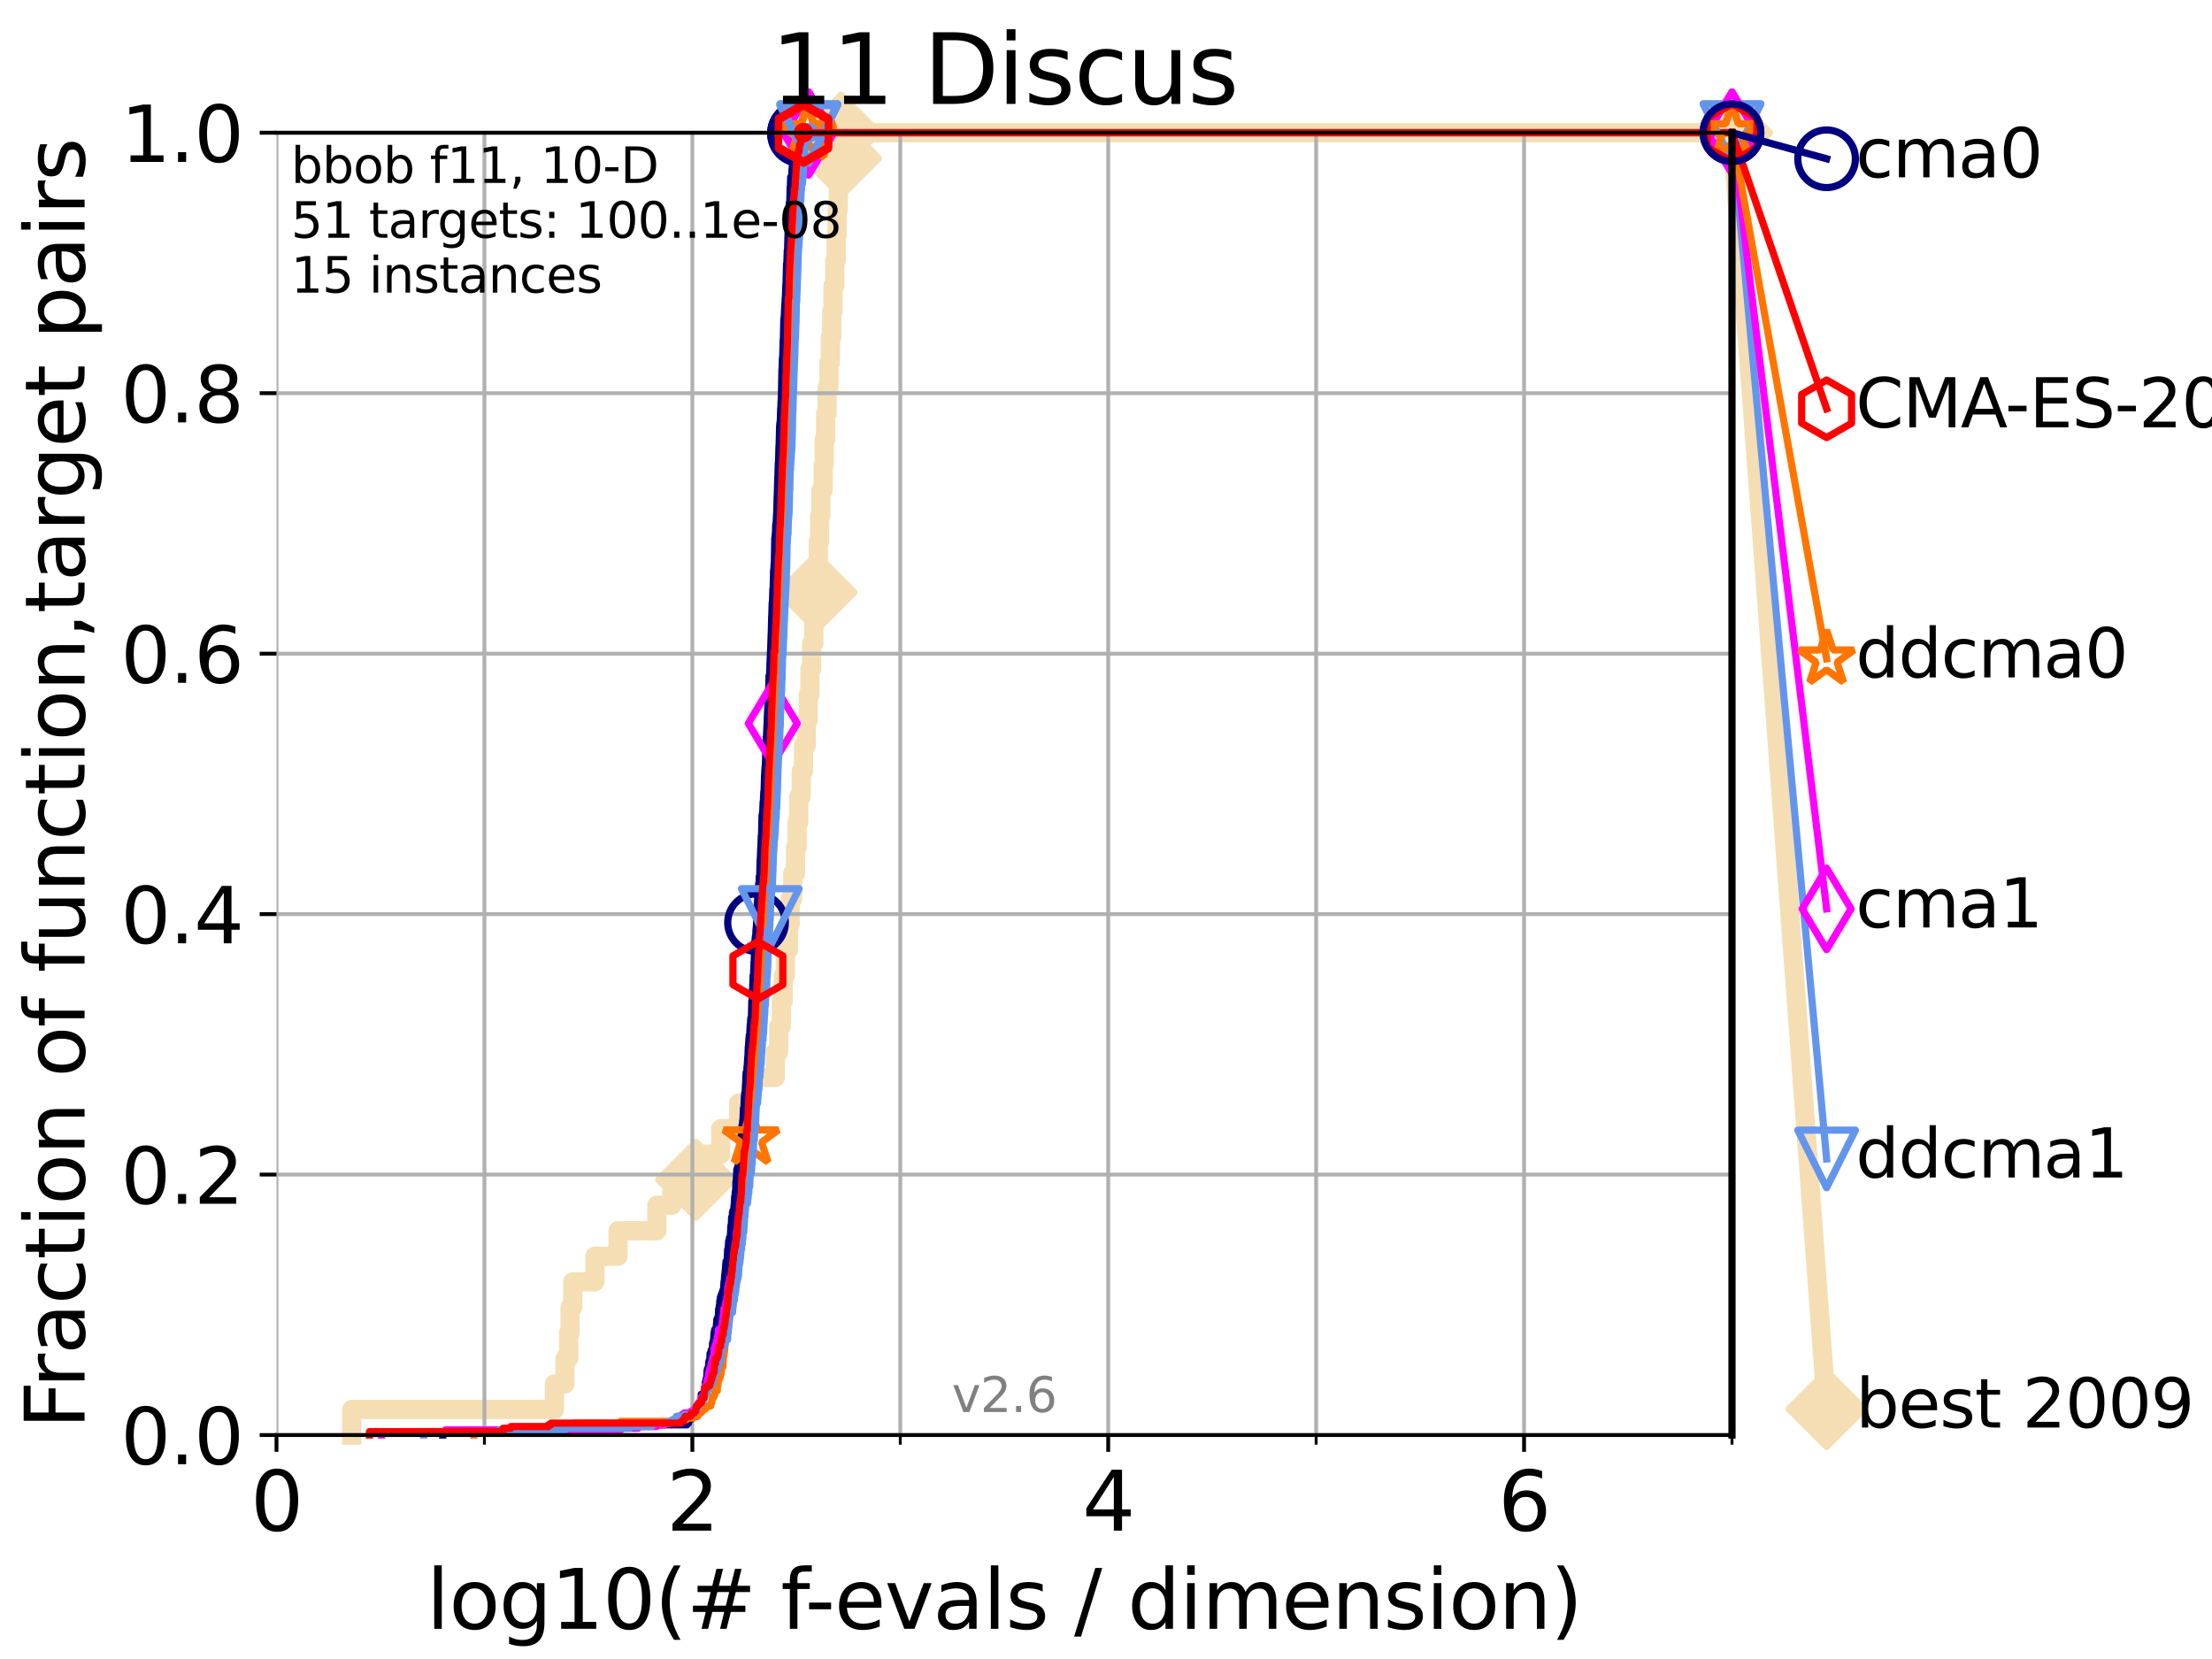 <?xml version="1.0" encoding="utf-8" standalone="no"?>
<!DOCTYPE svg PUBLIC "-//W3C//DTD SVG 1.1//EN"
  "http://www.w3.org/Graphics/SVG/1.1/DTD/svg11.dtd">
<svg xmlns:xlink="http://www.w3.org/1999/xlink" width="460.8pt" height="345.6pt" viewBox="0 0 460.8 345.6" xmlns="http://www.w3.org/2000/svg" version="1.1">
 <defs>
  <style type="text/css">*{stroke-linejoin: round; stroke-linecap: butt}</style>
 </defs>
 <g id="figure_1">
  <g id="patch_1">
   <path d="M 0 345.6 
L 460.8 345.6 
L 460.8 0 
L 0 0 
z
" style="fill: #ffffff"/>
  </g>
  <g id="axes_1">
   <g id="patch_2">
    <path d="M 57.6 298.944 
L 360.806 298.944 
L 360.806 27.648 
L 57.6 27.648 
z
" style="fill: #ffffff"/>
   </g>
   <g id="line2d_1">
    <path d="M 73.268 298.944 
L 73.268 293.624 
L 115.489 293.624 
L 115.489 288.305 
L 117.695 288.305 
L 117.695 282.985 
L 118.451 282.985 
L 118.451 277.666 
L 118.745 277.666 
L 118.745 272.346 
L 119.319 272.346 
L 119.319 267.027 
L 123.936 267.027 
L 123.936 261.707 
L 128.744 261.707 
L 128.744 256.388 
L 136.837 256.388 
L 136.837 251.068 
L 139.962 251.068 
L 139.962 245.749 
L 144.986 245.749 
L 144.986 240.429 
L 150.139 240.429 
L 150.139 235.11 
L 153.877 235.11 
L 153.877 229.79 
L 156.443 229.79 
L 156.443 224.471 
L 161.512 224.471 
L 161.512 219.151 
L 162.22 219.151 
L 162.22 213.832 
L 162.761 213.832 
L 162.761 208.512 
L 163.164 208.512 
L 163.164 203.192 
L 163.613 203.192 
L 163.613 197.873 
L 164.272 197.873 
L 164.272 192.553 
L 164.606 192.553 
L 164.606 187.234 
L 165.134 187.234 
L 165.134 181.914 
L 165.725 181.914 
L 165.725 176.595 
L 166.04 176.595 
L 166.04 171.275 
L 166.391 171.275 
L 166.391 165.956 
L 166.905 165.956 
L 166.905 160.636 
L 167.384 160.636 
L 167.384 155.317 
L 167.952 155.317 
L 167.952 149.997 
L 168.374 149.997 
L 168.374 144.678 
L 168.73 144.678 
L 168.73 139.358 
L 169.07 139.358 
L 169.07 134.039 
L 169.546 134.039 
L 169.546 128.719 
L 169.823 128.719 
L 169.823 123.4 
L 170.101 123.4 
L 170.101 118.08 
L 170.473 118.08 
L 170.473 112.76 
L 170.737 112.76 
L 170.737 107.441 
L 171.01 107.441 
L 171.01 102.121 
L 171.489 102.121 
L 171.489 96.802 
L 171.695 96.802 
L 171.695 91.482 
L 171.999 91.482 
L 171.999 86.163 
L 172.297 86.163 
L 172.297 80.843 
L 172.666 80.843 
L 172.666 75.524 
L 172.983 75.524 
L 172.983 70.204 
L 173.27 70.204 
L 173.27 64.885 
L 173.518 64.885 
L 173.518 59.565 
L 173.906 59.565 
L 173.906 54.246 
L 174.192 54.246 
L 174.192 48.926 
L 174.405 48.926 
L 174.405 43.607 
L 174.638 43.607 
L 174.638 38.287 
L 174.912 38.287 
L 174.912 32.968 
L 175.219 32.968 
L 175.219 27.648 
L 360.806 27.648 
" style="fill: none; stroke: #f5deb3; stroke-width: 4; stroke-linecap: square"/>
   </g>
   <g id="line2d_2">
    <defs>
     <path id="mc06c138db8" d="M -0 7.778 
L 7.778 0 
L 0 -7.778 
L -7.778 -0 
z
" style="stroke: #f5deb3; stroke-width: 1.5; stroke-linejoin: miter"/>
    </defs>
    <g>
     <use xlink:href="#mc06c138db8" x="144.986" y="245.749" style="fill: #f5deb3; stroke: #f5deb3; stroke-width: 1.5; stroke-linejoin: miter"/>
     <use xlink:href="#mc06c138db8" x="170.101" y="123.4" style="fill: #f5deb3; stroke: #f5deb3; stroke-width: 1.5; stroke-linejoin: miter"/>
     <use xlink:href="#mc06c138db8" x="175.219" y="32.968" style="fill: #f5deb3; stroke: #f5deb3; stroke-width: 1.5; stroke-linejoin: miter"/>
     <use xlink:href="#mc06c138db8" x="175.219" y="27.648" style="fill: #f5deb3; stroke: #f5deb3; stroke-width: 1.5; stroke-linejoin: miter"/>
     <use xlink:href="#mc06c138db8" x="360.806" y="27.648" style="fill: #f5deb3; stroke: #f5deb3; stroke-width: 1.5; stroke-linejoin: miter"/>
    </g>
   </g>
   <g id="line2d_3">
    <path style="fill: none; stroke: #f5deb3; stroke-width: 4; stroke-linecap: square"/>
    <g/>
   </g>
   <g id="line2d_4">
    <path d="M 360.806 27.648 
L 380.515 293.518 
" style="fill: none; stroke: #f5deb3; stroke-width: 4; stroke-linecap: square"/>
    <g>
     <use xlink:href="#mc06c138db8" x="360.806" y="27.648" style="fill: #f5deb3; stroke: #f5deb3; stroke-width: 1.5; stroke-linejoin: miter"/>
     <use xlink:href="#mc06c138db8" x="380.515" y="293.518" style="fill: #f5deb3; stroke: #f5deb3; stroke-width: 1.5; stroke-linejoin: miter"/>
    </g>
   </g>
   <g id="matplotlib.axis_1">
    <g id="xtick_1">
     <g id="line2d_5">
      <path d="M 57.6 298.944 
L 57.6 27.648 
" clip-path="url(#pf17a1fc20e)" style="fill: none; stroke: #b0b0b0; stroke-width: 0.8; stroke-linecap: square"/>
     </g>
     <g id="line2d_6">
      <defs>
       <path id="m341f4be3c8" d="M 0 0 
L 0 3.5 
" style="stroke: #000000; stroke-width: 0.8"/>
      </defs>
      <g>
       <use xlink:href="#m341f4be3c8" x="57.6" y="298.944" style="stroke: #000000; stroke-width: 0.8"/>
      </g>
     </g>
     <g id="text_1">
      <!-- 0 -->
      <g transform="translate(52.192 318.861)scale(0.17 -0.17)">
       <defs>
        <path id="DejaVuSans-30" d="M 2034 4250 
Q 1547 4250 1301 3770 
Q 1056 3291 1056 2328 
Q 1056 1369 1301 889 
Q 1547 409 2034 409 
Q 2525 409 2770 889 
Q 3016 1369 3016 2328 
Q 3016 3291 2770 3770 
Q 2525 4250 2034 4250 
z
M 2034 4750 
Q 2819 4750 3233 4129 
Q 3647 3509 3647 2328 
Q 3647 1150 3233 529 
Q 2819 -91 2034 -91 
Q 1250 -91 836 529 
Q 422 1150 422 2328 
Q 422 3509 836 4129 
Q 1250 4750 2034 4750 
z
" transform="scale(0.016)"/>
       </defs>
       <use xlink:href="#DejaVuSans-30"/>
      </g>
     </g>
    </g>
    <g id="xtick_2">
     <g id="line2d_7">
      <path d="M 144.23 298.944 
L 144.23 27.648 
" clip-path="url(#pf17a1fc20e)" style="fill: none; stroke: #b0b0b0; stroke-width: 0.8; stroke-linecap: square"/>
     </g>
     <g id="line2d_8">
      <g>
       <use xlink:href="#m341f4be3c8" x="144.23" y="298.944" style="stroke: #000000; stroke-width: 0.8"/>
      </g>
     </g>
     <g id="text_2">
      <!-- 2 -->
      <g transform="translate(138.822 318.861)scale(0.17 -0.17)">
       <defs>
        <path id="DejaVuSans-32" d="M 1228 531 
L 3431 531 
L 3431 0 
L 469 0 
L 469 531 
Q 828 903 1448 1529 
Q 2069 2156 2228 2338 
Q 2531 2678 2651 2914 
Q 2772 3150 2772 3378 
Q 2772 3750 2511 3984 
Q 2250 4219 1831 4219 
Q 1534 4219 1204 4116 
Q 875 4013 500 3803 
L 500 4441 
Q 881 4594 1212 4672 
Q 1544 4750 1819 4750 
Q 2544 4750 2975 4387 
Q 3406 4025 3406 3419 
Q 3406 3131 3298 2873 
Q 3191 2616 2906 2266 
Q 2828 2175 2409 1742 
Q 1991 1309 1228 531 
z
" transform="scale(0.016)"/>
       </defs>
       <use xlink:href="#DejaVuSans-32"/>
      </g>
     </g>
    </g>
    <g id="xtick_3">
     <g id="line2d_9">
      <path d="M 230.861 298.944 
L 230.861 27.648 
" clip-path="url(#pf17a1fc20e)" style="fill: none; stroke: #b0b0b0; stroke-width: 0.8; stroke-linecap: square"/>
     </g>
     <g id="line2d_10">
      <g>
       <use xlink:href="#m341f4be3c8" x="230.861" y="298.944" style="stroke: #000000; stroke-width: 0.8"/>
      </g>
     </g>
     <g id="text_3">
      <!-- 4 -->
      <g transform="translate(225.453 318.861)scale(0.17 -0.17)">
       <defs>
        <path id="DejaVuSans-34" d="M 2419 4116 
L 825 1625 
L 2419 1625 
L 2419 4116 
z
M 2253 4666 
L 3047 4666 
L 3047 1625 
L 3713 1625 
L 3713 1100 
L 3047 1100 
L 3047 0 
L 2419 0 
L 2419 1100 
L 313 1100 
L 313 1709 
L 2253 4666 
z
" transform="scale(0.016)"/>
       </defs>
       <use xlink:href="#DejaVuSans-34"/>
      </g>
     </g>
    </g>
    <g id="xtick_4">
     <g id="line2d_11">
      <path d="M 317.491 298.944 
L 317.491 27.648 
" clip-path="url(#pf17a1fc20e)" style="fill: none; stroke: #b0b0b0; stroke-width: 0.8; stroke-linecap: square"/>
     </g>
     <g id="line2d_12">
      <g>
       <use xlink:href="#m341f4be3c8" x="317.491" y="298.944" style="stroke: #000000; stroke-width: 0.8"/>
      </g>
     </g>
     <g id="text_4">
      <!-- 6 -->
      <g transform="translate(312.083 318.861)scale(0.17 -0.17)">
       <defs>
        <path id="DejaVuSans-36" d="M 2113 2584 
Q 1688 2584 1439 2293 
Q 1191 2003 1191 1497 
Q 1191 994 1439 701 
Q 1688 409 2113 409 
Q 2538 409 2786 701 
Q 3034 994 3034 1497 
Q 3034 2003 2786 2293 
Q 2538 2584 2113 2584 
z
M 3366 4563 
L 3366 3988 
Q 3128 4100 2886 4159 
Q 2644 4219 2406 4219 
Q 1781 4219 1451 3797 
Q 1122 3375 1075 2522 
Q 1259 2794 1537 2939 
Q 1816 3084 2150 3084 
Q 2853 3084 3261 2657 
Q 3669 2231 3669 1497 
Q 3669 778 3244 343 
Q 2819 -91 2113 -91 
Q 1303 -91 875 529 
Q 447 1150 447 2328 
Q 447 3434 972 4092 
Q 1497 4750 2381 4750 
Q 2619 4750 2861 4703 
Q 3103 4656 3366 4563 
z
" transform="scale(0.016)"/>
       </defs>
       <use xlink:href="#DejaVuSans-36"/>
      </g>
     </g>
    </g>
    <g id="xtick_5">
     <g id="line2d_13">
      <path d="M 100.915 298.944 
L 100.915 27.648 
" clip-path="url(#pf17a1fc20e)" style="fill: none; stroke: #b0b0b0; stroke-width: 0.8; stroke-linecap: square"/>
     </g>
     <g id="line2d_14">
      <defs>
       <path id="m7faf5c3bad" d="M 0 0 
L 0 2 
" style="stroke: #000000; stroke-width: 0.6"/>
      </defs>
      <g>
       <use xlink:href="#m7faf5c3bad" x="100.915" y="298.944" style="stroke: #000000; stroke-width: 0.6"/>
      </g>
     </g>
    </g>
    <g id="xtick_6">
     <g id="line2d_15">
      <path d="M 187.546 298.944 
L 187.546 27.648 
" clip-path="url(#pf17a1fc20e)" style="fill: none; stroke: #b0b0b0; stroke-width: 0.8; stroke-linecap: square"/>
     </g>
     <g id="line2d_16">
      <g>
       <use xlink:href="#m7faf5c3bad" x="187.546" y="298.944" style="stroke: #000000; stroke-width: 0.6"/>
      </g>
     </g>
    </g>
    <g id="xtick_7">
     <g id="line2d_17">
      <path d="M 274.176 298.944 
L 274.176 27.648 
" clip-path="url(#pf17a1fc20e)" style="fill: none; stroke: #b0b0b0; stroke-width: 0.8; stroke-linecap: square"/>
     </g>
     <g id="line2d_18">
      <g>
       <use xlink:href="#m7faf5c3bad" x="274.176" y="298.944" style="stroke: #000000; stroke-width: 0.6"/>
      </g>
     </g>
    </g>
    <g id="xtick_8">
     <g id="line2d_19">
      <path d="M 360.806 298.944 
L 360.806 27.648 
" clip-path="url(#pf17a1fc20e)" style="fill: none; stroke: #b0b0b0; stroke-width: 0.8; stroke-linecap: square"/>
     </g>
     <g id="line2d_20">
      <g>
       <use xlink:href="#m7faf5c3bad" x="360.806" y="298.944" style="stroke: #000000; stroke-width: 0.6"/>
      </g>
     </g>
    </g>
    <g id="text_5">
     <!-- log10(# f-evals / dimension) -->
     <g transform="translate(88.823 339.314)scale(0.17 -0.17)">
      <defs>
       <path id="DejaVuSans-6c" d="M 603 4863 
L 1178 4863 
L 1178 0 
L 603 0 
L 603 4863 
z
" transform="scale(0.016)"/>
       <path id="DejaVuSans-6f" d="M 1959 3097 
Q 1497 3097 1228 2736 
Q 959 2375 959 1747 
Q 959 1119 1226 758 
Q 1494 397 1959 397 
Q 2419 397 2687 759 
Q 2956 1122 2956 1747 
Q 2956 2369 2687 2733 
Q 2419 3097 1959 3097 
z
M 1959 3584 
Q 2709 3584 3137 3096 
Q 3566 2609 3566 1747 
Q 3566 888 3137 398 
Q 2709 -91 1959 -91 
Q 1206 -91 779 398 
Q 353 888 353 1747 
Q 353 2609 779 3096 
Q 1206 3584 1959 3584 
z
" transform="scale(0.016)"/>
       <path id="DejaVuSans-67" d="M 2906 1791 
Q 2906 2416 2648 2759 
Q 2391 3103 1925 3103 
Q 1463 3103 1205 2759 
Q 947 2416 947 1791 
Q 947 1169 1205 825 
Q 1463 481 1925 481 
Q 2391 481 2648 825 
Q 2906 1169 2906 1791 
z
M 3481 434 
Q 3481 -459 3084 -895 
Q 2688 -1331 1869 -1331 
Q 1566 -1331 1297 -1286 
Q 1028 -1241 775 -1147 
L 775 -588 
Q 1028 -725 1275 -790 
Q 1522 -856 1778 -856 
Q 2344 -856 2625 -561 
Q 2906 -266 2906 331 
L 2906 616 
Q 2728 306 2450 153 
Q 2172 0 1784 0 
Q 1141 0 747 490 
Q 353 981 353 1791 
Q 353 2603 747 3093 
Q 1141 3584 1784 3584 
Q 2172 3584 2450 3431 
Q 2728 3278 2906 2969 
L 2906 3500 
L 3481 3500 
L 3481 434 
z
" transform="scale(0.016)"/>
       <path id="DejaVuSans-31" d="M 794 531 
L 1825 531 
L 1825 4091 
L 703 3866 
L 703 4441 
L 1819 4666 
L 2450 4666 
L 2450 531 
L 3481 531 
L 3481 0 
L 794 0 
L 794 531 
z
" transform="scale(0.016)"/>
       <path id="DejaVuSans-28" d="M 1984 4856 
Q 1566 4138 1362 3434 
Q 1159 2731 1159 2009 
Q 1159 1288 1364 580 
Q 1569 -128 1984 -844 
L 1484 -844 
Q 1016 -109 783 600 
Q 550 1309 550 2009 
Q 550 2706 781 3412 
Q 1013 4119 1484 4856 
L 1984 4856 
z
" transform="scale(0.016)"/>
       <path id="DejaVuSans-23" d="M 3272 2816 
L 2363 2816 
L 2100 1772 
L 3016 1772 
L 3272 2816 
z
M 2803 4594 
L 2478 3297 
L 3391 3297 
L 3719 4594 
L 4219 4594 
L 3897 3297 
L 4872 3297 
L 4872 2816 
L 3775 2816 
L 3519 1772 
L 4513 1772 
L 4513 1294 
L 3397 1294 
L 3072 0 
L 2572 0 
L 2894 1294 
L 1978 1294 
L 1656 0 
L 1153 0 
L 1478 1294 
L 494 1294 
L 494 1772 
L 1594 1772 
L 1856 2816 
L 850 2816 
L 850 3297 
L 1978 3297 
L 2297 4594 
L 2803 4594 
z
" transform="scale(0.016)"/>
       <path id="DejaVuSans-20" transform="scale(0.016)"/>
       <path id="DejaVuSans-66" d="M 2375 4863 
L 2375 4384 
L 1825 4384 
Q 1516 4384 1395 4259 
Q 1275 4134 1275 3809 
L 1275 3500 
L 2222 3500 
L 2222 3053 
L 1275 3053 
L 1275 0 
L 697 0 
L 697 3053 
L 147 3053 
L 147 3500 
L 697 3500 
L 697 3744 
Q 697 4328 969 4595 
Q 1241 4863 1831 4863 
L 2375 4863 
z
" transform="scale(0.016)"/>
       <path id="DejaVuSans-2d" d="M 313 2009 
L 1997 2009 
L 1997 1497 
L 313 1497 
L 313 2009 
z
" transform="scale(0.016)"/>
       <path id="DejaVuSans-65" d="M 3597 1894 
L 3597 1613 
L 953 1613 
Q 991 1019 1311 708 
Q 1631 397 2203 397 
Q 2534 397 2845 478 
Q 3156 559 3463 722 
L 3463 178 
Q 3153 47 2828 -22 
Q 2503 -91 2169 -91 
Q 1331 -91 842 396 
Q 353 884 353 1716 
Q 353 2575 817 3079 
Q 1281 3584 2069 3584 
Q 2775 3584 3186 3129 
Q 3597 2675 3597 1894 
z
M 3022 2063 
Q 3016 2534 2758 2815 
Q 2500 3097 2075 3097 
Q 1594 3097 1305 2825 
Q 1016 2553 972 2059 
L 3022 2063 
z
" transform="scale(0.016)"/>
       <path id="DejaVuSans-76" d="M 191 3500 
L 800 3500 
L 1894 563 
L 2988 3500 
L 3597 3500 
L 2284 0 
L 1503 0 
L 191 3500 
z
" transform="scale(0.016)"/>
       <path id="DejaVuSans-61" d="M 2194 1759 
Q 1497 1759 1228 1600 
Q 959 1441 959 1056 
Q 959 750 1161 570 
Q 1363 391 1709 391 
Q 2188 391 2477 730 
Q 2766 1069 2766 1631 
L 2766 1759 
L 2194 1759 
z
M 3341 1997 
L 3341 0 
L 2766 0 
L 2766 531 
Q 2569 213 2275 61 
Q 1981 -91 1556 -91 
Q 1019 -91 701 211 
Q 384 513 384 1019 
Q 384 1609 779 1909 
Q 1175 2209 1959 2209 
L 2766 2209 
L 2766 2266 
Q 2766 2663 2505 2880 
Q 2244 3097 1772 3097 
Q 1472 3097 1187 3025 
Q 903 2953 641 2809 
L 641 3341 
Q 956 3463 1253 3523 
Q 1550 3584 1831 3584 
Q 2591 3584 2966 3190 
Q 3341 2797 3341 1997 
z
" transform="scale(0.016)"/>
       <path id="DejaVuSans-73" d="M 2834 3397 
L 2834 2853 
Q 2591 2978 2328 3040 
Q 2066 3103 1784 3103 
Q 1356 3103 1142 2972 
Q 928 2841 928 2578 
Q 928 2378 1081 2264 
Q 1234 2150 1697 2047 
L 1894 2003 
Q 2506 1872 2764 1633 
Q 3022 1394 3022 966 
Q 3022 478 2636 193 
Q 2250 -91 1575 -91 
Q 1294 -91 989 -36 
Q 684 19 347 128 
L 347 722 
Q 666 556 975 473 
Q 1284 391 1588 391 
Q 1994 391 2212 530 
Q 2431 669 2431 922 
Q 2431 1156 2273 1281 
Q 2116 1406 1581 1522 
L 1381 1569 
Q 847 1681 609 1914 
Q 372 2147 372 2553 
Q 372 3047 722 3315 
Q 1072 3584 1716 3584 
Q 2034 3584 2315 3537 
Q 2597 3491 2834 3397 
z
" transform="scale(0.016)"/>
       <path id="DejaVuSans-2f" d="M 1625 4666 
L 2156 4666 
L 531 -594 
L 0 -594 
L 1625 4666 
z
" transform="scale(0.016)"/>
       <path id="DejaVuSans-64" d="M 2906 2969 
L 2906 4863 
L 3481 4863 
L 3481 0 
L 2906 0 
L 2906 525 
Q 2725 213 2448 61 
Q 2172 -91 1784 -91 
Q 1150 -91 751 415 
Q 353 922 353 1747 
Q 353 2572 751 3078 
Q 1150 3584 1784 3584 
Q 2172 3584 2448 3432 
Q 2725 3281 2906 2969 
z
M 947 1747 
Q 947 1113 1208 752 
Q 1469 391 1925 391 
Q 2381 391 2643 752 
Q 2906 1113 2906 1747 
Q 2906 2381 2643 2742 
Q 2381 3103 1925 3103 
Q 1469 3103 1208 2742 
Q 947 2381 947 1747 
z
" transform="scale(0.016)"/>
       <path id="DejaVuSans-69" d="M 603 3500 
L 1178 3500 
L 1178 0 
L 603 0 
L 603 3500 
z
M 603 4863 
L 1178 4863 
L 1178 4134 
L 603 4134 
L 603 4863 
z
" transform="scale(0.016)"/>
       <path id="DejaVuSans-6d" d="M 3328 2828 
Q 3544 3216 3844 3400 
Q 4144 3584 4550 3584 
Q 5097 3584 5394 3201 
Q 5691 2819 5691 2113 
L 5691 0 
L 5113 0 
L 5113 2094 
Q 5113 2597 4934 2840 
Q 4756 3084 4391 3084 
Q 3944 3084 3684 2787 
Q 3425 2491 3425 1978 
L 3425 0 
L 2847 0 
L 2847 2094 
Q 2847 2600 2669 2842 
Q 2491 3084 2119 3084 
Q 1678 3084 1418 2786 
Q 1159 2488 1159 1978 
L 1159 0 
L 581 0 
L 581 3500 
L 1159 3500 
L 1159 2956 
Q 1356 3278 1631 3431 
Q 1906 3584 2284 3584 
Q 2666 3584 2933 3390 
Q 3200 3197 3328 2828 
z
" transform="scale(0.016)"/>
       <path id="DejaVuSans-6e" d="M 3513 2113 
L 3513 0 
L 2938 0 
L 2938 2094 
Q 2938 2591 2744 2837 
Q 2550 3084 2163 3084 
Q 1697 3084 1428 2787 
Q 1159 2491 1159 1978 
L 1159 0 
L 581 0 
L 581 3500 
L 1159 3500 
L 1159 2956 
Q 1366 3272 1645 3428 
Q 1925 3584 2291 3584 
Q 2894 3584 3203 3211 
Q 3513 2838 3513 2113 
z
" transform="scale(0.016)"/>
       <path id="DejaVuSans-29" d="M 513 4856 
L 1013 4856 
Q 1481 4119 1714 3412 
Q 1947 2706 1947 2009 
Q 1947 1309 1714 600 
Q 1481 -109 1013 -844 
L 513 -844 
Q 928 -128 1133 580 
Q 1338 1288 1338 2009 
Q 1338 2731 1133 3434 
Q 928 4138 513 4856 
z
" transform="scale(0.016)"/>
      </defs>
      <use xlink:href="#DejaVuSans-6c"/>
      <use xlink:href="#DejaVuSans-6f" x="27.783"/>
      <use xlink:href="#DejaVuSans-67" x="88.965"/>
      <use xlink:href="#DejaVuSans-31" x="152.441"/>
      <use xlink:href="#DejaVuSans-30" x="216.064"/>
      <use xlink:href="#DejaVuSans-28" x="279.688"/>
      <use xlink:href="#DejaVuSans-23" x="318.701"/>
      <use xlink:href="#DejaVuSans-20" x="402.49"/>
      <use xlink:href="#DejaVuSans-66" x="434.277"/>
      <use xlink:href="#DejaVuSans-2d" x="463.982"/>
      <use xlink:href="#DejaVuSans-65" x="500.066"/>
      <use xlink:href="#DejaVuSans-76" x="561.59"/>
      <use xlink:href="#DejaVuSans-61" x="620.77"/>
      <use xlink:href="#DejaVuSans-6c" x="682.049"/>
      <use xlink:href="#DejaVuSans-73" x="709.832"/>
      <use xlink:href="#DejaVuSans-20" x="761.932"/>
      <use xlink:href="#DejaVuSans-2f" x="793.719"/>
      <use xlink:href="#DejaVuSans-20" x="827.41"/>
      <use xlink:href="#DejaVuSans-64" x="859.197"/>
      <use xlink:href="#DejaVuSans-69" x="922.674"/>
      <use xlink:href="#DejaVuSans-6d" x="950.457"/>
      <use xlink:href="#DejaVuSans-65" x="1047.869"/>
      <use xlink:href="#DejaVuSans-6e" x="1109.393"/>
      <use xlink:href="#DejaVuSans-73" x="1172.771"/>
      <use xlink:href="#DejaVuSans-69" x="1224.871"/>
      <use xlink:href="#DejaVuSans-6f" x="1252.654"/>
      <use xlink:href="#DejaVuSans-6e" x="1313.836"/>
      <use xlink:href="#DejaVuSans-29" x="1377.215"/>
     </g>
    </g>
   </g>
   <g id="matplotlib.axis_2">
    <g id="ytick_1">
     <g id="line2d_21">
      <path d="M 57.6 298.944 
L 360.806 298.944 
" clip-path="url(#pf17a1fc20e)" style="fill: none; stroke: #b0b0b0; stroke-width: 0.8; stroke-linecap: square"/>
     </g>
     <g id="line2d_22">
      <defs>
       <path id="me55227c059" d="M 0 0 
L -3.5 0 
" style="stroke: #000000; stroke-width: 0.8"/>
      </defs>
      <g>
       <use xlink:href="#me55227c059" x="57.6" y="298.944" style="stroke: #000000; stroke-width: 0.8"/>
      </g>
     </g>
     <g id="text_6">
      <!-- 0.0 -->
      <g transform="translate(25.155 305.023)scale(0.16 -0.16)">
       <defs>
        <path id="DejaVuSans-2e" d="M 684 794 
L 1344 794 
L 1344 0 
L 684 0 
L 684 794 
z
" transform="scale(0.016)"/>
       </defs>
       <use xlink:href="#DejaVuSans-30"/>
       <use xlink:href="#DejaVuSans-2e" x="63.623"/>
       <use xlink:href="#DejaVuSans-30" x="95.41"/>
      </g>
     </g>
    </g>
    <g id="ytick_2">
     <g id="line2d_23">
      <path d="M 57.6 244.685 
L 360.806 244.685 
" clip-path="url(#pf17a1fc20e)" style="fill: none; stroke: #b0b0b0; stroke-width: 0.8; stroke-linecap: square"/>
     </g>
     <g id="line2d_24">
      <g>
       <use xlink:href="#me55227c059" x="57.6" y="244.685" style="stroke: #000000; stroke-width: 0.8"/>
      </g>
     </g>
     <g id="text_7">
      <!-- 0.2 -->
      <g transform="translate(25.155 250.764)scale(0.16 -0.16)">
       <use xlink:href="#DejaVuSans-30"/>
       <use xlink:href="#DejaVuSans-2e" x="63.623"/>
       <use xlink:href="#DejaVuSans-32" x="95.41"/>
      </g>
     </g>
    </g>
    <g id="ytick_3">
     <g id="line2d_25">
      <path d="M 57.6 190.426 
L 360.806 190.426 
" clip-path="url(#pf17a1fc20e)" style="fill: none; stroke: #b0b0b0; stroke-width: 0.8; stroke-linecap: square"/>
     </g>
     <g id="line2d_26">
      <g>
       <use xlink:href="#me55227c059" x="57.6" y="190.426" style="stroke: #000000; stroke-width: 0.8"/>
      </g>
     </g>
     <g id="text_8">
      <!-- 0.4 -->
      <g transform="translate(25.155 196.504)scale(0.16 -0.16)">
       <use xlink:href="#DejaVuSans-30"/>
       <use xlink:href="#DejaVuSans-2e" x="63.623"/>
       <use xlink:href="#DejaVuSans-34" x="95.41"/>
      </g>
     </g>
    </g>
    <g id="ytick_4">
     <g id="line2d_27">
      <path d="M 57.6 136.166 
L 360.806 136.166 
" clip-path="url(#pf17a1fc20e)" style="fill: none; stroke: #b0b0b0; stroke-width: 0.8; stroke-linecap: square"/>
     </g>
     <g id="line2d_28">
      <g>
       <use xlink:href="#me55227c059" x="57.6" y="136.166" style="stroke: #000000; stroke-width: 0.8"/>
      </g>
     </g>
     <g id="text_9">
      <!-- 0.6 -->
      <g transform="translate(25.155 142.245)scale(0.16 -0.16)">
       <use xlink:href="#DejaVuSans-30"/>
       <use xlink:href="#DejaVuSans-2e" x="63.623"/>
       <use xlink:href="#DejaVuSans-36" x="95.41"/>
      </g>
     </g>
    </g>
    <g id="ytick_5">
     <g id="line2d_29">
      <path d="M 57.6 81.907 
L 360.806 81.907 
" clip-path="url(#pf17a1fc20e)" style="fill: none; stroke: #b0b0b0; stroke-width: 0.8; stroke-linecap: square"/>
     </g>
     <g id="line2d_30">
      <g>
       <use xlink:href="#me55227c059" x="57.6" y="81.907" style="stroke: #000000; stroke-width: 0.8"/>
      </g>
     </g>
     <g id="text_10">
      <!-- 0.8 -->
      <g transform="translate(25.155 87.986)scale(0.16 -0.16)">
       <defs>
        <path id="DejaVuSans-38" d="M 2034 2216 
Q 1584 2216 1326 1975 
Q 1069 1734 1069 1313 
Q 1069 891 1326 650 
Q 1584 409 2034 409 
Q 2484 409 2743 651 
Q 3003 894 3003 1313 
Q 3003 1734 2745 1975 
Q 2488 2216 2034 2216 
z
M 1403 2484 
Q 997 2584 770 2862 
Q 544 3141 544 3541 
Q 544 4100 942 4425 
Q 1341 4750 2034 4750 
Q 2731 4750 3128 4425 
Q 3525 4100 3525 3541 
Q 3525 3141 3298 2862 
Q 3072 2584 2669 2484 
Q 3125 2378 3379 2068 
Q 3634 1759 3634 1313 
Q 3634 634 3220 271 
Q 2806 -91 2034 -91 
Q 1263 -91 848 271 
Q 434 634 434 1313 
Q 434 1759 690 2068 
Q 947 2378 1403 2484 
z
M 1172 3481 
Q 1172 3119 1398 2916 
Q 1625 2713 2034 2713 
Q 2441 2713 2670 2916 
Q 2900 3119 2900 3481 
Q 2900 3844 2670 4047 
Q 2441 4250 2034 4250 
Q 1625 4250 1398 4047 
Q 1172 3844 1172 3481 
z
" transform="scale(0.016)"/>
       </defs>
       <use xlink:href="#DejaVuSans-30"/>
       <use xlink:href="#DejaVuSans-2e" x="63.623"/>
       <use xlink:href="#DejaVuSans-38" x="95.41"/>
      </g>
     </g>
    </g>
    <g id="ytick_6">
     <g id="line2d_31">
      <path d="M 57.6 27.648 
L 360.806 27.648 
" clip-path="url(#pf17a1fc20e)" style="fill: none; stroke: #b0b0b0; stroke-width: 0.8; stroke-linecap: square"/>
     </g>
     <g id="line2d_32">
      <g>
       <use xlink:href="#me55227c059" x="57.6" y="27.648" style="stroke: #000000; stroke-width: 0.8"/>
      </g>
     </g>
     <g id="text_11">
      <!-- 1.0 -->
      <g transform="translate(25.155 33.727)scale(0.16 -0.16)">
       <use xlink:href="#DejaVuSans-31"/>
       <use xlink:href="#DejaVuSans-2e" x="63.623"/>
       <use xlink:href="#DejaVuSans-30" x="95.41"/>
      </g>
     </g>
    </g>
    <g id="text_12">
     <!-- Fraction of function,target pairs -->
     <g transform="translate(17.62 297.681)rotate(-90)scale(0.17 -0.17)">
      <defs>
       <path id="DejaVuSans-46" d="M 628 4666 
L 3309 4666 
L 3309 4134 
L 1259 4134 
L 1259 2759 
L 3109 2759 
L 3109 2228 
L 1259 2228 
L 1259 0 
L 628 0 
L 628 4666 
z
" transform="scale(0.016)"/>
       <path id="DejaVuSans-72" d="M 2631 2963 
Q 2534 3019 2420 3045 
Q 2306 3072 2169 3072 
Q 1681 3072 1420 2755 
Q 1159 2438 1159 1844 
L 1159 0 
L 581 0 
L 581 3500 
L 1159 3500 
L 1159 2956 
Q 1341 3275 1631 3429 
Q 1922 3584 2338 3584 
Q 2397 3584 2469 3576 
Q 2541 3569 2628 3553 
L 2631 2963 
z
" transform="scale(0.016)"/>
       <path id="DejaVuSans-63" d="M 3122 3366 
L 3122 2828 
Q 2878 2963 2633 3030 
Q 2388 3097 2138 3097 
Q 1578 3097 1268 2742 
Q 959 2388 959 1747 
Q 959 1106 1268 751 
Q 1578 397 2138 397 
Q 2388 397 2633 464 
Q 2878 531 3122 666 
L 3122 134 
Q 2881 22 2623 -34 
Q 2366 -91 2075 -91 
Q 1284 -91 818 406 
Q 353 903 353 1747 
Q 353 2603 823 3093 
Q 1294 3584 2113 3584 
Q 2378 3584 2631 3529 
Q 2884 3475 3122 3366 
z
" transform="scale(0.016)"/>
       <path id="DejaVuSans-74" d="M 1172 4494 
L 1172 3500 
L 2356 3500 
L 2356 3053 
L 1172 3053 
L 1172 1153 
Q 1172 725 1289 603 
Q 1406 481 1766 481 
L 2356 481 
L 2356 0 
L 1766 0 
Q 1100 0 847 248 
Q 594 497 594 1153 
L 594 3053 
L 172 3053 
L 172 3500 
L 594 3500 
L 594 4494 
L 1172 4494 
z
" transform="scale(0.016)"/>
       <path id="DejaVuSans-75" d="M 544 1381 
L 544 3500 
L 1119 3500 
L 1119 1403 
Q 1119 906 1312 657 
Q 1506 409 1894 409 
Q 2359 409 2629 706 
Q 2900 1003 2900 1516 
L 2900 3500 
L 3475 3500 
L 3475 0 
L 2900 0 
L 2900 538 
Q 2691 219 2414 64 
Q 2138 -91 1772 -91 
Q 1169 -91 856 284 
Q 544 659 544 1381 
z
M 1991 3584 
L 1991 3584 
z
" transform="scale(0.016)"/>
       <path id="DejaVuSans-2c" d="M 750 794 
L 1409 794 
L 1409 256 
L 897 -744 
L 494 -744 
L 750 256 
L 750 794 
z
" transform="scale(0.016)"/>
       <path id="DejaVuSans-70" d="M 1159 525 
L 1159 -1331 
L 581 -1331 
L 581 3500 
L 1159 3500 
L 1159 2969 
Q 1341 3281 1617 3432 
Q 1894 3584 2278 3584 
Q 2916 3584 3314 3078 
Q 3713 2572 3713 1747 
Q 3713 922 3314 415 
Q 2916 -91 2278 -91 
Q 1894 -91 1617 61 
Q 1341 213 1159 525 
z
M 3116 1747 
Q 3116 2381 2855 2742 
Q 2594 3103 2138 3103 
Q 1681 3103 1420 2742 
Q 1159 2381 1159 1747 
Q 1159 1113 1420 752 
Q 1681 391 2138 391 
Q 2594 391 2855 752 
Q 3116 1113 3116 1747 
z
" transform="scale(0.016)"/>
      </defs>
      <use xlink:href="#DejaVuSans-46"/>
      <use xlink:href="#DejaVuSans-72" x="50.27"/>
      <use xlink:href="#DejaVuSans-61" x="91.383"/>
      <use xlink:href="#DejaVuSans-63" x="152.662"/>
      <use xlink:href="#DejaVuSans-74" x="207.643"/>
      <use xlink:href="#DejaVuSans-69" x="246.852"/>
      <use xlink:href="#DejaVuSans-6f" x="274.635"/>
      <use xlink:href="#DejaVuSans-6e" x="335.816"/>
      <use xlink:href="#DejaVuSans-20" x="399.195"/>
      <use xlink:href="#DejaVuSans-6f" x="430.982"/>
      <use xlink:href="#DejaVuSans-66" x="492.164"/>
      <use xlink:href="#DejaVuSans-20" x="527.369"/>
      <use xlink:href="#DejaVuSans-66" x="559.156"/>
      <use xlink:href="#DejaVuSans-75" x="594.361"/>
      <use xlink:href="#DejaVuSans-6e" x="657.74"/>
      <use xlink:href="#DejaVuSans-63" x="721.119"/>
      <use xlink:href="#DejaVuSans-74" x="776.1"/>
      <use xlink:href="#DejaVuSans-69" x="815.309"/>
      <use xlink:href="#DejaVuSans-6f" x="843.092"/>
      <use xlink:href="#DejaVuSans-6e" x="904.273"/>
      <use xlink:href="#DejaVuSans-2c" x="967.652"/>
      <use xlink:href="#DejaVuSans-74" x="999.439"/>
      <use xlink:href="#DejaVuSans-61" x="1038.648"/>
      <use xlink:href="#DejaVuSans-72" x="1099.928"/>
      <use xlink:href="#DejaVuSans-67" x="1139.291"/>
      <use xlink:href="#DejaVuSans-65" x="1202.768"/>
      <use xlink:href="#DejaVuSans-74" x="1264.291"/>
      <use xlink:href="#DejaVuSans-20" x="1303.5"/>
      <use xlink:href="#DejaVuSans-70" x="1335.287"/>
      <use xlink:href="#DejaVuSans-61" x="1398.764"/>
      <use xlink:href="#DejaVuSans-69" x="1460.043"/>
      <use xlink:href="#DejaVuSans-72" x="1487.826"/>
      <use xlink:href="#DejaVuSans-73" x="1528.939"/>
     </g>
    </g>
   </g>
   <g id="line2d_33">
    <defs>
     <path id="ma44896f2d4" d="M 0 1.5 
C 0.398 1.5 0.779 1.342 1.061 1.061 
C 1.342 0.779 1.5 0.398 1.5 0 
C 1.5 -0.398 1.342 -0.779 1.061 -1.061 
C 0.779 -1.342 0.398 -1.5 0 -1.5 
C -0.398 -1.5 -0.779 -1.342 -1.061 -1.061 
C -1.342 -0.779 -1.5 -0.398 -1.5 0 
C -1.5 0.398 -1.342 0.779 -1.061 1.061 
C -0.779 1.342 -0.398 1.5 0 1.5 
z
" style="stroke: #f5deb3"/>
    </defs>
    <g>
     <use xlink:href="#ma44896f2d4" x="175.219" y="27.648" style="fill: #f5deb3; stroke: #f5deb3"/>
     <use xlink:href="#ma44896f2d4" x="175.219" y="27.648" style="fill: #f5deb3; stroke: #f5deb3"/>
    </g>
   </g>
   <g id="line2d_34">
    <defs>
     <path id="m659ec869e9" d="M 0 1.5 
C 0.398 1.5 0.779 1.342 1.061 1.061 
C 1.342 0.779 1.5 0.398 1.5 0 
C 1.5 -0.398 1.342 -0.779 1.061 -1.061 
C 0.779 -1.342 0.398 -1.5 0 -1.5 
C -0.398 -1.5 -0.779 -1.342 -1.061 -1.061 
C -1.342 -0.779 -1.5 -0.398 -1.5 0 
C -1.5 0.398 -1.342 0.779 -1.061 1.061 
C -0.779 1.342 -0.398 1.5 0 1.5 
z
" style="stroke: #000080"/>
    </defs>
    <g>
     <use xlink:href="#m659ec869e9" x="166.57" y="27.648" style="fill: #000080; stroke: #000080"/>
     <use xlink:href="#m659ec869e9" x="166.57" y="27.648" style="fill: #000080; stroke: #000080"/>
    </g>
   </g>
   <g id="line2d_35">
    <path d="M 92.224 298.944 
L 92.224 298.589 
L 111.656 298.589 
L 111.656 298.235 
L 116.002 298.235 
L 116.002 297.88 
L 120.081 297.88 
L 120.081 297.525 
L 125.064 297.525 
L 125.064 297.171 
L 131.453 297.171 
L 131.453 296.816 
L 143.106 296.816 
L 143.106 296.462 
L 143.423 296.462 
L 143.502 295.752 
L 143.889 295.752 
L 143.889 295.398 
L 144.287 295.398 
L 144.287 295.043 
L 145.13 295.043 
L 145.22 293.979 
L 145.433 293.979 
L 145.538 293.27 
L 145.92 293.27 
L 145.989 292.206 
L 146.058 292.206 
L 146.092 290.433 
L 146.662 290.433 
L 146.761 289.014 
L 146.876 289.014 
L 146.925 287.95 
L 147.022 287.95 
L 147.087 287.241 
L 147.216 287.241 
L 147.296 285.468 
L 147.376 285.468 
L 147.376 285.113 
L 147.566 285.113 
L 147.66 283.695 
L 147.754 283.695 
L 147.754 283.34 
L 147.878 283.34 
L 147.925 281.922 
L 148.079 281.922 
L 148.17 281.212 
L 148.413 281.212 
L 148.443 279.794 
L 148.533 279.794 
L 148.533 279.439 
L 148.652 279.439 
L 148.741 277.666 
L 148.786 277.666 
L 148.889 276.957 
L 149.151 276.957 
L 149.253 275.893 
L 149.267 275.893 
L 149.339 274.829 
L 149.496 274.829 
L 149.496 274.474 
L 149.637 274.474 
L 149.708 272.701 
L 149.778 272.701 
L 149.848 271.992 
L 149.904 271.992 
L 149.959 270.928 
L 150.028 270.928 
L 150.07 270.219 
L 150.207 270.219 
L 150.207 269.864 
L 150.33 269.864 
L 150.33 269.509 
L 150.466 269.509 
L 150.466 269.155 
L 150.587 269.155 
L 150.587 268.8 
L 150.721 268.8 
L 150.827 267.027 
L 150.88 267.027 
L 150.972 265.608 
L 150.998 265.608 
L 151.103 264.544 
L 151.116 264.544 
L 151.207 263.126 
L 151.246 263.126 
L 151.246 262.771 
L 151.465 262.771 
L 151.567 260.643 
L 151.58 260.643 
L 151.58 260.289 
L 151.694 260.289 
L 151.795 258.516 
L 151.883 258.516 
L 151.958 257.806 
L 152.144 257.806 
L 152.255 255.324 
L 152.341 255.324 
L 152.414 253.551 
L 152.547 253.551 
L 152.596 252.487 
L 152.704 252.487 
L 152.704 252.132 
L 152.835 252.132 
L 152.918 251.068 
L 152.954 251.068 
L 153.048 249.295 
L 153.107 249.295 
L 153.177 248.231 
L 153.247 248.231 
L 153.317 246.103 
L 153.364 246.103 
L 153.467 244.33 
L 153.479 244.33 
L 153.49 243.621 
L 153.605 243.621 
L 153.605 243.266 
L 153.753 243.266 
L 153.844 241.493 
L 153.889 241.493 
L 153.945 240.429 
L 154.012 240.429 
L 154.068 239.011 
L 154.124 239.011 
L 154.223 238.301 
L 154.312 238.301 
L 154.378 236.528 
L 154.476 236.528 
L 154.585 234.4 
L 154.639 234.4 
L 154.736 233.336 
L 154.779 233.336 
L 154.876 230.854 
L 154.961 230.854 
L 155.067 228.372 
L 155.109 228.372 
L 155.141 227.662 
L 155.235 227.662 
L 155.319 225.889 
L 155.35 225.889 
L 155.433 223.407 
L 155.547 223.407 
L 155.65 221.988 
L 155.67 221.988 
L 155.772 220.215 
L 155.803 220.215 
L 155.884 218.087 
L 155.925 218.087 
L 156.025 216.314 
L 156.045 216.314 
L 156.106 215.605 
L 156.185 215.605 
L 156.285 213.477 
L 156.324 213.477 
L 156.413 212.058 
L 156.531 212.058 
L 156.619 208.512 
L 156.667 208.512 
L 156.755 206.03 
L 156.784 206.03 
L 156.89 203.192 
L 156.976 203.192 
L 157.081 200.355 
L 157.128 200.355 
L 157.213 196.1 
L 157.288 196.1 
L 157.363 195.036 
L 157.429 195.036 
L 157.522 193.263 
L 157.568 193.263 
L 157.67 190.78 
L 157.707 190.78 
L 157.771 187.943 
L 157.826 187.943 
L 157.844 185.815 
L 157.944 185.815 
L 158.044 184.042 
L 158.134 184.042 
L 158.169 182.624 
L 158.259 182.624 
L 158.357 179.077 
L 158.383 179.077 
L 158.481 176.595 
L 158.498 176.595 
L 158.595 174.112 
L 158.639 174.112 
L 158.743 169.857 
L 158.77 169.857 
L 158.865 169.147 
L 158.882 169.147 
L 158.977 167.02 
L 159.02 167.02 
L 159.122 164.892 
L 159.173 164.892 
L 159.284 161.346 
L 159.292 161.346 
L 159.401 159.572 
L 159.427 159.572 
L 159.535 156.735 
L 159.544 156.735 
L 159.619 153.544 
L 159.677 153.544 
L 159.776 151.061 
L 159.792 151.061 
L 159.899 148.224 
L 159.907 148.224 
L 159.98 146.805 
L 160.021 146.805 
L 160.11 143.968 
L 160.134 143.968 
L 160.207 140.777 
L 160.311 140.777 
L 160.415 137.94 
L 160.423 137.94 
L 160.526 135.457 
L 160.542 135.457 
L 160.644 132.265 
L 160.66 132.265 
L 160.762 128.364 
L 160.778 128.364 
L 160.863 125.527 
L 160.925 125.527 
L 161.003 122.69 
L 161.056 122.69 
L 161.156 118.789 
L 161.202 118.789 
L 161.271 117.371 
L 161.316 117.371 
L 161.407 112.051 
L 161.437 112.051 
L 161.527 110.987 
L 161.55 110.987 
L 161.595 109.214 
L 161.684 109.214 
L 161.781 107.086 
L 161.803 107.086 
L 161.906 103.185 
L 161.921 103.185 
L 162.031 99.284 
L 162.06 99.284 
L 162.133 96.447 
L 162.176 96.447 
L 162.277 92.901 
L 162.306 92.901 
L 162.414 88.645 
L 162.428 88.645 
L 162.492 87.936 
L 162.542 87.936 
L 162.634 85.099 
L 162.662 85.099 
L 162.761 82.616 
L 162.782 82.616 
L 162.887 76.942 
L 162.915 76.942 
L 162.998 74.46 
L 163.054 74.46 
L 163.144 70.914 
L 163.185 70.914 
L 163.294 66.303 
L 163.369 66.303 
L 163.478 63.821 
L 163.491 63.821 
L 163.592 62.048 
L 163.613 62.048 
L 163.72 59.211 
L 163.753 59.211 
L 163.853 54.955 
L 163.919 54.955 
L 164.011 52.118 
L 164.07 52.118 
L 164.168 48.571 
L 164.194 48.571 
L 164.298 44.67 
L 164.343 44.67 
L 164.427 42.188 
L 164.53 42.188 
L 164.6 38.996 
L 164.651 38.996 
L 164.714 36.869 
L 164.916 36.869 
L 165.003 35.095 
L 165.047 35.095 
L 165.103 33.322 
L 165.214 33.322 
L 165.3 31.549 
L 165.337 31.549 
L 165.429 30.13 
L 165.459 30.13 
L 165.459 29.776 
L 165.587 29.776 
L 165.587 29.421 
L 165.719 29.421 
L 165.719 29.067 
L 165.958 29.067 
L 165.958 28.712 
L 166.135 28.712 
L 166.135 28.357 
L 166.466 28.357 
L 166.57 27.648 
L 360.806 27.648 
L 360.806 27.648 
" style="fill: none; stroke: #000080; stroke-width: 1.5; stroke-linecap: square"/>
   </g>
   <g id="line2d_36">
    <defs>
     <path id="m4068d752d0" d="M 0 6 
C 1.591 6 3.117 5.368 4.243 4.243 
C 5.368 3.117 6 1.591 6 0 
C 6 -1.591 5.368 -3.117 4.243 -4.243 
C 3.117 -5.368 1.591 -6 0 -6 
C -1.591 -6 -3.117 -5.368 -4.243 -4.243 
C -5.368 -3.117 -6 -1.591 -6 0 
C -6 1.591 -5.368 3.117 -4.243 4.243 
C -3.117 5.368 -1.591 6 0 6 
z
" style="stroke: #000080; stroke-width: 1.5"/>
    </defs>
    <g>
     <use xlink:href="#m4068d752d0" x="157.596" y="192.199" style="fill-opacity: 0; stroke: #000080; stroke-width: 1.5"/>
     <use xlink:href="#m4068d752d0" x="166.57" y="28.003" style="fill-opacity: 0; stroke: #000080; stroke-width: 1.5"/>
     <use xlink:href="#m4068d752d0" x="166.57" y="27.648" style="fill-opacity: 0; stroke: #000080; stroke-width: 1.5"/>
     <use xlink:href="#m4068d752d0" x="166.57" y="27.648" style="fill-opacity: 0; stroke: #000080; stroke-width: 1.5"/>
     <use xlink:href="#m4068d752d0" x="360.806" y="27.648" style="fill-opacity: 0; stroke: #000080; stroke-width: 1.5"/>
    </g>
   </g>
   <g id="line2d_37">
    <path style="fill: none; stroke: #000080; stroke-width: 1.5; stroke-linecap: square"/>
    <g/>
   </g>
   <g id="line2d_38">
    <defs>
     <path id="ma288ff4c0d" d="M 0 1.5 
C 0.398 1.5 0.779 1.342 1.061 1.061 
C 1.342 0.779 1.5 0.398 1.5 0 
C 1.5 -0.398 1.342 -0.779 1.061 -1.061 
C 0.779 -1.342 0.398 -1.5 0 -1.5 
C -0.398 -1.5 -0.779 -1.342 -1.061 -1.061 
C -1.342 -0.779 -1.5 -0.398 -1.5 0 
C -1.5 0.398 -1.342 0.779 -1.061 1.061 
C -0.779 1.342 -0.398 1.5 0 1.5 
z
" style="stroke: #ff00ff"/>
    </defs>
    <g>
     <use xlink:href="#ma288ff4c0d" x="168.452" y="27.648" style="fill: #ff00ff; stroke: #ff00ff"/>
     <use xlink:href="#ma288ff4c0d" x="168.452" y="27.648" style="fill: #ff00ff; stroke: #ff00ff"/>
    </g>
   </g>
   <g id="line2d_39">
    <path d="M 79.481 298.944 
L 79.481 298.589 
L 92.812 298.589 
L 92.812 297.88 
L 129.376 297.88 
L 129.376 297.525 
L 132.95 297.525 
L 132.95 297.171 
L 136.781 297.171 
L 136.781 296.816 
L 138.515 296.816 
L 138.515 296.462 
L 139.915 296.462 
L 139.915 296.107 
L 140.359 296.107 
L 140.359 295.752 
L 141.062 295.752 
L 141.129 295.043 
L 142.038 295.043 
L 142.038 294.688 
L 142.559 294.688 
L 142.559 294.334 
L 143.927 294.334 
L 143.927 293.979 
L 144.51 293.979 
L 144.51 293.624 
L 145.022 293.624 
L 145.058 292.915 
L 145.327 292.915 
L 145.327 292.561 
L 145.503 292.561 
L 145.503 292.206 
L 145.903 292.206 
L 145.92 291.497 
L 146.092 291.497 
L 146.092 291.142 
L 146.362 291.142 
L 146.362 290.787 
L 146.53 290.787 
L 146.53 290.433 
L 146.712 290.433 
L 146.761 289.014 
L 146.892 289.014 
L 146.892 288.66 
L 147.168 288.66 
L 147.264 287.596 
L 147.376 287.596 
L 147.376 287.241 
L 147.519 287.241 
L 147.613 286.177 
L 147.676 286.177 
L 147.738 285.468 
L 147.863 285.468 
L 147.863 285.113 
L 148.109 285.113 
L 148.125 284.049 
L 148.338 284.049 
L 148.428 282.985 
L 148.563 282.985 
L 148.563 282.631 
L 148.756 282.631 
L 148.771 280.858 
L 148.904 280.858 
L 148.977 280.148 
L 149.267 280.148 
L 149.353 279.084 
L 149.439 279.084 
L 149.496 278.375 
L 149.567 278.375 
L 149.652 277.311 
L 149.68 277.311 
L 149.68 276.957 
L 150.194 276.957 
L 150.194 276.602 
L 150.384 276.602 
L 150.493 275.183 
L 150.547 275.183 
L 150.627 274.12 
L 150.747 274.12 
L 150.774 272.701 
L 151.051 272.701 
L 151.077 271.992 
L 151.194 271.992 
L 151.207 271.282 
L 151.375 271.282 
L 151.427 270.219 
L 151.542 270.219 
L 151.643 268.091 
L 151.77 268.091 
L 151.782 267.381 
L 151.933 267.381 
L 152.008 266.318 
L 152.279 266.318 
L 152.39 265.254 
L 152.402 265.254 
L 152.414 264.544 
L 152.523 264.544 
L 152.62 263.48 
L 152.68 263.48 
L 152.776 262.062 
L 152.8 262.062 
L 152.895 260.998 
L 152.942 260.998 
L 152.978 260.289 
L 153.084 260.289 
L 153.131 259.225 
L 153.294 259.225 
L 153.398 257.097 
L 153.41 257.097 
L 153.444 256.388 
L 153.548 256.388 
L 153.639 255.324 
L 153.662 255.324 
L 153.73 253.905 
L 153.787 253.905 
L 153.866 253.196 
L 153.945 253.196 
L 153.967 252.487 
L 154.101 252.487 
L 154.212 250.359 
L 154.268 250.359 
L 154.378 249.65 
L 154.389 249.65 
L 154.4 248.94 
L 154.617 248.94 
L 154.671 247.167 
L 154.801 247.167 
L 154.897 245.039 
L 154.918 245.039 
L 155.014 243.266 
L 155.056 243.266 
L 155.151 241.848 
L 155.298 241.848 
L 155.402 240.784 
L 155.413 240.784 
L 155.506 239.365 
L 155.65 239.365 
L 155.752 237.947 
L 155.762 237.947 
L 155.864 236.883 
L 155.894 236.883 
L 156.005 236.174 
L 156.015 236.174 
L 156.126 233.336 
L 156.255 233.336 
L 156.344 231.918 
L 156.374 231.918 
L 156.462 229.435 
L 156.511 229.435 
L 156.619 225.534 
L 156.726 225.534 
L 156.726 225.18 
L 156.841 225.18 
L 156.937 223.407 
L 157.014 223.407 
L 157.071 221.634 
L 157.175 221.634 
L 157.222 219.86 
L 157.298 219.86 
L 157.354 218.442 
L 157.41 218.442 
L 157.494 217.378 
L 157.568 217.378 
L 157.67 214.541 
L 157.688 214.541 
L 157.78 212.768 
L 157.816 212.768 
L 157.926 211.349 
L 157.935 211.349 
L 157.98 208.512 
L 158.116 208.512 
L 158.205 207.093 
L 158.286 207.093 
L 158.366 204.611 
L 158.419 204.611 
L 158.525 202.838 
L 158.534 202.838 
L 158.56 202.129 
L 158.648 202.129 
L 158.752 198.937 
L 158.761 198.937 
L 158.856 197.164 
L 158.873 197.164 
L 158.968 194.681 
L 158.994 194.681 
L 159.097 191.49 
L 159.131 191.49 
L 159.165 189.716 
L 159.25 189.716 
L 159.359 186.879 
L 159.376 186.879 
L 159.477 183.333 
L 159.56 183.333 
L 159.668 180.141 
L 159.701 180.141 
L 159.776 176.949 
L 159.85 176.949 
L 159.956 174.112 
L 159.964 174.112 
L 160.07 170.921 
L 160.11 170.921 
L 160.183 168.084 
L 160.255 168.084 
L 160.359 164.892 
L 160.367 164.892 
L 160.471 162.409 
L 160.494 162.409 
L 160.581 159.572 
L 160.629 159.572 
L 160.738 156.735 
L 160.746 156.735 
L 160.848 152.125 
L 160.887 152.125 
L 160.987 149.997 
L 161.01 149.997 
L 161.087 148.579 
L 161.164 148.579 
L 161.217 146.096 
L 161.316 146.096 
L 161.407 142.55 
L 161.43 142.55 
L 161.505 139.003 
L 161.542 139.003 
L 161.647 135.812 
L 161.677 135.812 
L 161.773 133.329 
L 161.795 133.329 
L 161.891 130.847 
L 161.943 130.847 
L 162.001 128.719 
L 162.06 128.719 
L 162.14 124.818 
L 162.198 124.818 
L 162.284 121.626 
L 162.32 121.626 
L 162.414 117.725 
L 162.449 117.725 
L 162.556 115.598 
L 162.57 115.598 
L 162.677 112.406 
L 162.705 112.406 
L 162.803 108.859 
L 162.824 108.859 
L 162.894 104.604 
L 162.936 104.604 
L 163.047 101.412 
L 163.061 101.412 
L 163.157 98.93 
L 163.178 98.93 
L 163.281 96.093 
L 163.308 96.093 
L 163.403 93.256 
L 163.444 93.256 
L 163.545 89 
L 163.579 89 
L 163.686 84.39 
L 163.693 84.39 
L 163.76 81.907 
L 163.826 81.907 
L 163.925 79.425 
L 163.945 79.425 
L 164.044 74.814 
L 164.077 74.814 
L 164.181 71.977 
L 164.214 71.977 
L 164.292 70.204 
L 164.343 70.204 
L 164.453 65.239 
L 164.459 65.239 
L 164.568 63.112 
L 164.587 63.112 
L 164.676 60.984 
L 164.702 60.984 
L 164.777 58.147 
L 164.866 58.147 
L 164.966 55.31 
L 164.985 55.31 
L 165.09 53.536 
L 165.134 53.536 
L 165.233 51.409 
L 165.251 51.409 
L 165.362 47.862 
L 165.41 47.862 
L 165.52 46.798 
L 165.538 46.798 
L 165.647 45.025 
L 165.689 45.025 
L 165.785 42.188 
L 165.803 42.188 
L 165.803 41.833 
L 165.928 41.833 
L 166.011 39.706 
L 166.052 39.706 
L 166.099 38.287 
L 166.199 38.287 
L 166.304 36.514 
L 166.327 36.514 
L 166.38 35.45 
L 166.455 35.45 
L 166.524 34.031 
L 166.57 34.031 
L 166.639 33.322 
L 166.713 33.322 
L 166.713 32.968 
L 166.849 32.968 
L 166.871 31.549 
L 167.163 31.549 
L 167.268 30.485 
L 167.384 30.485 
L 167.493 29.421 
L 167.711 29.421 
L 167.759 28.712 
L 168.238 28.712 
L 168.337 28.003 
L 168.452 28.003 
L 168.452 27.648 
L 360.806 27.648 
L 360.806 27.648 
" style="fill: none; stroke: #ff00ff; stroke-width: 1.5; stroke-linecap: square"/>
   </g>
   <g id="line2d_40">
    <defs>
     <path id="m790e64afb2" d="M -0 8.485 
L 5.091 0 
L 0 -8.485 
L -5.091 -0 
z
" style="stroke: #ff00ff; stroke-width: 1.5; stroke-linejoin: miter"/>
    </defs>
    <g>
     <use xlink:href="#m790e64afb2" x="160.979" y="150.706" style="fill-opacity: 0; stroke: #ff00ff; stroke-width: 1.5; stroke-linejoin: miter"/>
     <use xlink:href="#m790e64afb2" x="168.452" y="28.003" style="fill-opacity: 0; stroke: #ff00ff; stroke-width: 1.5; stroke-linejoin: miter"/>
     <use xlink:href="#m790e64afb2" x="168.452" y="27.648" style="fill-opacity: 0; stroke: #ff00ff; stroke-width: 1.5; stroke-linejoin: miter"/>
     <use xlink:href="#m790e64afb2" x="168.452" y="27.648" style="fill-opacity: 0; stroke: #ff00ff; stroke-width: 1.5; stroke-linejoin: miter"/>
     <use xlink:href="#m790e64afb2" x="360.806" y="27.648" style="fill-opacity: 0; stroke: #ff00ff; stroke-width: 1.5; stroke-linejoin: miter"/>
    </g>
   </g>
   <g id="line2d_41">
    <path style="fill: none; stroke: #ff00ff; stroke-width: 1.5; stroke-linecap: square"/>
    <g/>
   </g>
   <g id="line2d_42">
    <defs>
     <path id="me49e5e2884" d="M 0 1.5 
C 0.398 1.5 0.779 1.342 1.061 1.061 
C 1.342 0.779 1.5 0.398 1.5 0 
C 1.5 -0.398 1.342 -0.779 1.061 -1.061 
C 0.779 -1.342 0.398 -1.5 0 -1.5 
C -0.398 -1.5 -0.779 -1.342 -1.061 -1.061 
C -1.342 -0.779 -1.5 -0.398 -1.5 0 
C -1.5 0.398 -1.342 0.779 -1.061 1.061 
C -0.779 1.342 -0.398 1.5 0 1.5 
z
" style="stroke: #ff7500"/>
    </defs>
    <g>
     <use xlink:href="#me49e5e2884" x="168.211" y="27.648" style="fill: #ff7500; stroke: #ff7500"/>
     <use xlink:href="#me49e5e2884" x="168.211" y="27.648" style="fill: #ff7500; stroke: #ff7500"/>
    </g>
   </g>
   <g id="line2d_43">
    <path d="M 98.723 298.944 
L 98.723 298.235 
L 112.488 298.235 
L 112.488 297.525 
L 115.227 297.525 
L 115.227 297.171 
L 119.669 297.171 
L 119.669 296.462 
L 129.293 296.462 
L 129.293 296.107 
L 142.017 296.107 
L 142.017 295.752 
L 143.006 295.752 
L 143.006 295.398 
L 144.51 295.398 
L 144.51 295.043 
L 145.38 295.043 
L 145.433 294.334 
L 146.023 294.334 
L 146.023 293.979 
L 146.379 293.979 
L 146.379 293.624 
L 146.843 293.624 
L 146.843 293.27 
L 147.152 293.27 
L 147.152 292.915 
L 148.033 292.915 
L 148.125 292.206 
L 148.277 292.206 
L 148.383 291.142 
L 148.623 291.142 
L 148.623 290.787 
L 148.845 290.787 
L 148.904 290.078 
L 149.006 290.078 
L 149.006 289.723 
L 149.425 289.723 
L 149.439 288.66 
L 149.553 288.66 
L 149.623 287.596 
L 149.736 287.596 
L 149.736 287.241 
L 149.904 287.241 
L 149.904 286.886 
L 150.042 286.886 
L 150.084 286.177 
L 150.235 286.177 
L 150.344 284.759 
L 150.587 284.759 
L 150.694 282.631 
L 150.787 282.631 
L 150.893 281.567 
L 150.919 281.567 
L 151.024 280.148 
L 151.064 280.148 
L 151.168 279.439 
L 151.22 279.439 
L 151.311 278.73 
L 151.401 278.73 
L 151.503 278.021 
L 151.516 278.021 
L 151.593 276.957 
L 151.656 276.957 
L 151.757 274.829 
L 151.858 274.829 
L 151.858 274.474 
L 152.008 274.474 
L 152.082 273.765 
L 152.193 273.765 
L 152.279 273.056 
L 152.377 273.056 
L 152.426 272.346 
L 152.535 272.346 
L 152.535 271.992 
L 152.656 271.992 
L 152.68 270.928 
L 152.788 270.928 
L 152.859 270.219 
L 152.918 270.219 
L 153.001 268.445 
L 153.131 268.445 
L 153.224 267.027 
L 153.259 267.027 
L 153.364 264.899 
L 153.444 264.899 
L 153.456 264.19 
L 153.617 264.19 
L 153.651 262.771 
L 153.73 262.771 
L 153.81 261.353 
L 153.889 261.353 
L 153.922 260.289 
L 154.079 260.289 
L 154.179 258.87 
L 154.212 258.87 
L 154.234 257.806 
L 154.345 257.806 
L 154.345 257.452 
L 154.465 257.452 
L 154.563 256.388 
L 154.596 256.388 
L 154.671 255.324 
L 154.768 255.324 
L 154.811 254.615 
L 154.886 254.615 
L 154.897 253.551 
L 155.003 253.551 
L 155.046 251.778 
L 155.162 251.778 
L 155.267 250.004 
L 155.298 250.004 
L 155.371 248.94 
L 155.413 248.94 
L 155.495 247.877 
L 155.578 247.877 
L 155.65 247.167 
L 155.701 247.167 
L 155.793 245.749 
L 155.813 245.749 
L 155.854 244.685 
L 156.056 244.685 
L 156.146 241.493 
L 156.225 241.493 
L 156.315 239.011 
L 156.354 239.011 
L 156.462 236.883 
L 156.56 236.883 
L 156.57 236.174 
L 156.677 236.174 
L 156.755 234.755 
L 156.813 234.755 
L 156.918 233.336 
L 156.937 233.336 
L 157.042 231.209 
L 157.1 231.209 
L 157.118 230.145 
L 157.251 230.145 
L 157.345 225.534 
L 157.401 225.534 
L 157.429 224.471 
L 157.559 224.471 
L 157.67 222.343 
L 157.78 222.343 
L 157.816 221.279 
L 157.926 221.279 
L 158.034 218.087 
L 158.062 218.087 
L 158.152 215.959 
L 158.187 215.959 
L 158.277 213.832 
L 158.303 213.832 
L 158.366 211.704 
L 158.419 211.704 
L 158.472 210.285 
L 158.551 210.285 
L 158.648 208.512 
L 158.674 208.512 
L 158.778 206.03 
L 158.787 206.03 
L 158.882 203.902 
L 158.908 203.902 
L 158.925 201.774 
L 159.02 201.774 
L 159.131 199.646 
L 159.139 199.646 
L 159.241 197.873 
L 159.267 197.873 
L 159.351 195.745 
L 159.385 195.745 
L 159.46 194.327 
L 159.502 194.327 
L 159.577 192.199 
L 159.619 192.199 
L 159.677 189.716 
L 159.751 189.716 
L 159.841 187.234 
L 159.866 187.234 
L 159.956 184.751 
L 159.98 184.751 
L 160.07 181.914 
L 160.126 181.914 
L 160.215 179.432 
L 160.247 179.432 
L 160.295 177.659 
L 160.359 177.659 
L 160.455 175.531 
L 160.51 175.531 
L 160.558 174.112 
L 160.644 174.112 
L 160.754 170.566 
L 160.785 170.566 
L 160.863 165.956 
L 160.902 165.956 
L 160.972 163.473 
L 161.033 163.473 
L 161.133 160.636 
L 161.164 160.636 
L 161.248 157.445 
L 161.301 157.445 
L 161.399 153.898 
L 161.415 153.898 
L 161.512 151.061 
L 161.527 151.061 
L 161.625 148.224 
L 161.714 148.224 
L 161.825 145.032 
L 161.862 145.032 
L 161.95 143.259 
L 161.979 143.259 
L 162.089 140.422 
L 162.096 140.422 
L 162.183 139.358 
L 162.22 139.358 
L 162.313 135.457 
L 162.356 135.457 
L 162.457 132.62 
L 162.478 132.62 
L 162.585 129.074 
L 162.613 129.074 
L 162.719 125.173 
L 162.754 125.173 
L 162.824 122.336 
L 162.866 122.336 
L 162.971 118.789 
L 162.991 118.789 
L 163.102 116.307 
L 163.116 116.307 
L 163.226 113.115 
L 163.288 113.115 
L 163.39 110.987 
L 163.41 110.987 
L 163.498 107.796 
L 163.532 107.796 
L 163.626 103.895 
L 163.646 103.895 
L 163.753 101.412 
L 163.766 101.412 
L 163.866 97.157 
L 163.879 97.157 
L 163.985 94.319 
L 164.005 94.319 
L 164.109 91.837 
L 164.116 91.837 
L 164.22 86.872 
L 164.233 86.872 
L 164.343 84.39 
L 164.356 84.39 
L 164.459 81.198 
L 164.485 81.198 
L 164.587 77.297 
L 164.613 77.297 
L 164.714 72.687 
L 164.746 72.687 
L 164.84 71.268 
L 164.884 71.268 
L 164.991 68.431 
L 165.003 68.431 
L 165.097 64.175 
L 165.121 64.175 
L 165.226 60.984 
L 165.251 60.984 
L 165.3 58.856 
L 165.374 58.856 
L 165.477 56.373 
L 165.496 56.373 
L 165.593 53.891 
L 165.617 53.891 
L 165.707 50.345 
L 165.731 50.345 
L 165.809 48.217 
L 165.863 48.217 
L 165.964 46.444 
L 165.975 46.444 
L 166.082 43.252 
L 166.088 43.252 
L 166.193 41.833 
L 166.205 41.833 
L 166.217 41.124 
L 166.339 41.124 
L 166.414 38.996 
L 166.472 38.996 
L 166.581 37.578 
L 166.633 37.578 
L 166.701 34.741 
L 166.764 34.741 
L 166.798 34.031 
L 166.883 34.031 
L 166.933 32.968 
L 166.995 32.968 
L 167.057 31.549 
L 167.168 31.549 
L 167.202 30.84 
L 167.301 30.84 
L 167.345 30.13 
L 167.694 30.13 
L 167.797 28.712 
L 167.818 28.712 
L 167.818 28.357 
L 168.09 28.357 
L 168.09 28.003 
L 168.211 28.003 
L 168.211 27.648 
L 360.806 27.648 
L 360.806 27.648 
" style="fill: none; stroke: #ff7500; stroke-width: 1.5; stroke-linecap: square"/>
   </g>
   <g id="line2d_44">
    <defs>
     <path id="m1e5e7a985e" d="M 0 -6 
L -1.347 -1.854 
L -5.706 -1.854 
L -2.18 0.708 
L -3.527 4.854 
L -0 2.292 
L 3.527 4.854 
L 2.18 0.708 
L 5.706 -1.854 
L 1.347 -1.854 
z
" style="stroke: #ff7500; stroke-width: 1.5; stroke-linejoin: bevel"/>
    </defs>
    <g>
     <use xlink:href="#m1e5e7a985e" x="156.462" y="237.237" style="fill-opacity: 0; stroke: #ff7500; stroke-width: 1.5; stroke-linejoin: bevel"/>
     <use xlink:href="#m1e5e7a985e" x="168.211" y="28.003" style="fill-opacity: 0; stroke: #ff7500; stroke-width: 1.5; stroke-linejoin: bevel"/>
     <use xlink:href="#m1e5e7a985e" x="168.211" y="27.648" style="fill-opacity: 0; stroke: #ff7500; stroke-width: 1.5; stroke-linejoin: bevel"/>
     <use xlink:href="#m1e5e7a985e" x="168.211" y="27.648" style="fill-opacity: 0; stroke: #ff7500; stroke-width: 1.5; stroke-linejoin: bevel"/>
     <use xlink:href="#m1e5e7a985e" x="360.806" y="27.648" style="fill-opacity: 0; stroke: #ff7500; stroke-width: 1.5; stroke-linejoin: bevel"/>
    </g>
   </g>
   <g id="line2d_45">
    <path style="fill: none; stroke: #ff7500; stroke-width: 1.5; stroke-linecap: square"/>
    <g/>
   </g>
   <g id="line2d_46">
    <defs>
     <path id="ma8cb02b83d" d="M 0 1.5 
C 0.398 1.5 0.779 1.342 1.061 1.061 
C 1.342 0.779 1.5 0.398 1.5 0 
C 1.5 -0.398 1.342 -0.779 1.061 -1.061 
C 0.779 -1.342 0.398 -1.5 0 -1.5 
C -0.398 -1.5 -0.779 -1.342 -1.061 -1.061 
C -1.342 -0.779 -1.5 -0.398 -1.5 0 
C -1.5 0.398 -1.342 0.779 -1.061 1.061 
C -0.779 1.342 -0.398 1.5 0 1.5 
z
" style="stroke: #6495ed"/>
    </defs>
    <g>
     <use xlink:href="#ma8cb02b83d" x="168.488" y="27.648" style="fill: #6495ed; stroke: #6495ed"/>
     <use xlink:href="#ma8cb02b83d" x="168.488" y="27.648" style="fill: #6495ed; stroke: #6495ed"/>
    </g>
   </g>
   <g id="line2d_47">
    <path d="M 88.249 298.944 
L 88.249 298.235 
L 104.029 298.235 
L 104.029 297.88 
L 117.772 297.88 
L 117.772 297.525 
L 131.154 297.525 
L 131.154 297.171 
L 135.747 297.171 
L 135.747 296.816 
L 135.981 296.816 
L 135.981 296.462 
L 139.363 296.462 
L 139.363 296.107 
L 140.08 296.107 
L 140.08 295.752 
L 140.68 295.752 
L 140.68 295.398 
L 140.883 295.398 
L 140.883 295.043 
L 142.6 295.043 
L 142.6 294.688 
L 144.079 294.688 
L 144.079 294.334 
L 144.324 294.334 
L 144.324 293.979 
L 145.022 293.979 
L 145.13 293.27 
L 145.433 293.27 
L 145.433 292.915 
L 145.643 292.915 
L 145.696 292.206 
L 145.903 292.206 
L 145.903 291.851 
L 146.579 291.851 
L 146.579 291.497 
L 146.728 291.497 
L 146.745 290.787 
L 146.876 290.787 
L 146.876 290.433 
L 147.087 290.433 
L 147.087 290.078 
L 147.344 290.078 
L 147.392 289.369 
L 147.723 289.369 
L 147.832 288.66 
L 148.094 288.66 
L 148.094 288.305 
L 148.458 288.305 
L 148.458 287.95 
L 148.578 287.95 
L 148.667 286.886 
L 148.727 286.886 
L 148.727 286.532 
L 148.904 286.532 
L 148.933 285.822 
L 149.324 285.822 
L 149.353 285.113 
L 149.51 285.113 
L 149.609 284.049 
L 149.931 284.049 
L 150.042 283.34 
L 150.166 283.34 
L 150.276 281.922 
L 150.303 281.922 
L 150.371 281.212 
L 150.479 281.212 
L 150.479 280.858 
L 150.64 280.858 
L 150.64 280.503 
L 150.76 280.503 
L 150.76 280.148 
L 151.024 280.148 
L 151.077 279.439 
L 151.194 279.439 
L 151.194 279.084 
L 151.567 279.084 
L 151.618 277.666 
L 151.681 277.666 
L 151.782 276.602 
L 151.808 276.602 
L 151.908 275.183 
L 151.945 275.183 
L 152.045 273.765 
L 152.218 273.765 
L 152.218 273.41 
L 152.584 273.41 
L 152.668 272.346 
L 152.716 272.346 
L 152.788 270.928 
L 152.978 270.928 
L 153.025 269.864 
L 153.095 269.864 
L 153.154 269.155 
L 153.236 269.155 
L 153.317 268.091 
L 153.375 268.091 
L 153.444 267.027 
L 153.571 267.027 
L 153.582 266.318 
L 153.742 266.318 
L 153.844 265.608 
L 153.855 265.608 
L 153.934 263.835 
L 153.967 263.835 
L 154.046 263.126 
L 154.135 263.126 
L 154.19 262.062 
L 154.257 262.062 
L 154.367 260.289 
L 154.487 260.289 
L 154.498 259.225 
L 154.607 259.225 
L 154.682 258.161 
L 154.747 258.161 
L 154.811 256.742 
L 154.929 256.742 
L 155.035 254.969 
L 155.046 254.969 
L 155.109 253.551 
L 155.172 253.551 
L 155.246 252.132 
L 155.288 252.132 
L 155.319 251.068 
L 155.433 251.068 
L 155.433 250.714 
L 155.701 250.714 
L 155.803 249.65 
L 155.833 249.65 
L 155.894 248.586 
L 155.985 248.586 
L 156.056 247.167 
L 156.176 247.167 
L 156.255 245.039 
L 156.315 245.039 
L 156.413 244.33 
L 156.521 244.33 
L 156.629 242.557 
L 156.677 242.557 
L 156.764 241.138 
L 156.793 241.138 
L 156.841 239.72 
L 156.918 239.72 
L 157.014 237.592 
L 157.118 237.592 
L 157.213 235.819 
L 157.241 235.819 
L 157.298 234.4 
L 157.373 234.4 
L 157.475 231.918 
L 157.485 231.918 
L 157.577 230.145 
L 157.67 230.145 
L 157.67 229.79 
L 157.816 229.79 
L 157.926 228.017 
L 157.953 228.017 
L 158.044 226.953 
L 158.089 226.953 
L 158.187 224.471 
L 158.286 224.471 
L 158.383 223.052 
L 158.41 223.052 
L 158.498 221.634 
L 158.551 221.634 
L 158.656 219.506 
L 158.674 219.506 
L 158.77 218.087 
L 158.787 218.087 
L 158.839 216.669 
L 158.942 216.669 
L 159.02 215.25 
L 159.054 215.25 
L 159.156 213.122 
L 159.173 213.122 
L 159.275 210.994 
L 159.3 210.994 
L 159.359 209.576 
L 159.418 209.576 
L 159.51 207.803 
L 159.535 207.803 
L 159.643 206.03 
L 159.685 206.03 
L 159.767 203.547 
L 159.817 203.547 
L 159.915 201.419 
L 159.931 201.419 
L 160.021 198.582 
L 160.07 198.582 
L 160.167 196.1 
L 160.223 196.1 
L 160.327 193.263 
L 160.343 193.263 
L 160.447 191.49 
L 160.455 191.49 
L 160.566 187.589 
L 160.589 187.589 
L 160.597 186.525 
L 160.707 186.525 
L 160.801 184.751 
L 160.894 184.751 
L 161.003 181.56 
L 161.018 181.56 
L 161.118 178.013 
L 161.133 178.013 
L 161.24 176.24 
L 161.255 176.24 
L 161.286 174.822 
L 161.377 174.822 
L 161.482 173.048 
L 161.497 173.048 
L 161.602 170.566 
L 161.669 170.566 
L 161.751 168.438 
L 161.803 168.438 
L 161.906 165.246 
L 161.935 165.246 
L 162.038 161.346 
L 162.052 161.346 
L 162.162 158.154 
L 162.176 158.154 
L 162.277 156.026 
L 162.292 156.026 
L 162.364 153.898 
L 162.407 153.898 
L 162.514 151.416 
L 162.542 151.416 
L 162.648 147.16 
L 162.677 147.16 
L 162.775 144.323 
L 162.796 144.323 
L 162.901 141.486 
L 162.915 141.486 
L 163.012 137.23 
L 163.033 137.23 
L 163.116 135.812 
L 163.15 135.812 
L 163.233 132.975 
L 163.267 132.975 
L 163.376 129.428 
L 163.403 129.428 
L 163.498 126.591 
L 163.525 126.591 
L 163.626 124.109 
L 163.639 124.109 
L 163.746 121.981 
L 163.753 121.981 
L 163.853 118.435 
L 163.873 118.435 
L 163.978 113.115 
L 163.998 113.115 
L 164.096 111.342 
L 164.155 111.342 
L 164.233 108.15 
L 164.279 108.15 
L 164.376 106.732 
L 164.395 106.732 
L 164.491 102.121 
L 164.53 102.121 
L 164.6 97.866 
L 164.676 97.866 
L 164.771 95.738 
L 164.803 95.738 
L 164.897 93.965 
L 164.922 93.965 
L 165.028 91.128 
L 165.041 91.128 
L 165.128 85.808 
L 165.171 85.808 
L 165.27 81.907 
L 165.3 81.907 
L 165.41 77.652 
L 165.429 77.652 
L 165.538 74.46 
L 165.556 74.46 
L 165.659 70.559 
L 165.695 70.559 
L 165.791 67.367 
L 165.827 67.367 
L 165.904 62.757 
L 165.964 62.757 
L 166.07 59.92 
L 166.076 59.92 
L 166.181 56.728 
L 166.187 56.728 
L 166.292 52.827 
L 166.304 52.827 
L 166.397 51.409 
L 166.42 51.409 
L 166.512 49.635 
L 166.558 49.635 
L 166.644 44.67 
L 166.684 44.67 
L 166.781 41.833 
L 166.826 41.833 
L 166.9 39.706 
L 166.95 39.706 
L 167.023 38.287 
L 167.163 38.287 
L 167.274 36.869 
L 167.312 36.869 
L 167.411 34.386 
L 167.428 34.386 
L 167.515 32.258 
L 167.57 32.258 
L 167.678 30.84 
L 167.711 30.84 
L 167.748 30.13 
L 167.909 30.13 
L 167.952 29.421 
L 168.127 29.421 
L 168.127 29.067 
L 168.301 29.067 
L 168.395 28.357 
L 168.447 28.357 
L 168.488 27.648 
L 360.806 27.648 
L 360.806 27.648 
" style="fill: none; stroke: #6495ed; stroke-width: 1.5; stroke-linecap: square"/>
   </g>
   <g id="line2d_48">
    <defs>
     <path id="mdb4fde260a" d="M -0 6 
L 6 -6 
L -6 -6 
z
" style="stroke: #6495ed; stroke-width: 1.5; stroke-linejoin: miter"/>
    </defs>
    <g>
     <use xlink:href="#mdb4fde260a" x="160.455" y="191.135" style="fill-opacity: 0; stroke: #6495ed; stroke-width: 1.5; stroke-linejoin: miter"/>
     <use xlink:href="#mdb4fde260a" x="168.488" y="28.003" style="fill-opacity: 0; stroke: #6495ed; stroke-width: 1.5; stroke-linejoin: miter"/>
     <use xlink:href="#mdb4fde260a" x="168.488" y="27.648" style="fill-opacity: 0; stroke: #6495ed; stroke-width: 1.5; stroke-linejoin: miter"/>
     <use xlink:href="#mdb4fde260a" x="168.488" y="27.648" style="fill-opacity: 0; stroke: #6495ed; stroke-width: 1.5; stroke-linejoin: miter"/>
     <use xlink:href="#mdb4fde260a" x="360.806" y="27.648" style="fill-opacity: 0; stroke: #6495ed; stroke-width: 1.5; stroke-linejoin: miter"/>
    </g>
   </g>
   <g id="line2d_49">
    <path style="fill: none; stroke: #6495ed; stroke-width: 1.5; stroke-linecap: square"/>
    <g/>
   </g>
   <g id="line2d_50">
    <defs>
     <path id="m52cdf2db73" d="M 0 1.5 
C 0.398 1.5 0.779 1.342 1.061 1.061 
C 1.342 0.779 1.5 0.398 1.5 0 
C 1.5 -0.398 1.342 -0.779 1.061 -1.061 
C 0.779 -1.342 0.398 -1.5 0 -1.5 
C -0.398 -1.5 -0.779 -1.342 -1.061 -1.061 
C -1.342 -0.779 -1.5 -0.398 -1.5 0 
C -1.5 0.398 -1.342 0.779 -1.061 1.061 
C -0.779 1.342 -0.398 1.5 0 1.5 
z
" style="stroke: #ff0000"/>
    </defs>
    <g>
     <use xlink:href="#m52cdf2db73" x="167.389" y="27.648" style="fill: #ff0000; stroke: #ff0000"/>
     <use xlink:href="#m52cdf2db73" x="167.389" y="27.648" style="fill: #ff0000; stroke: #ff0000"/>
    </g>
   </g>
   <g id="line2d_51">
    <path d="M 76.969 298.944 
L 76.969 298.235 
L 104.809 298.235 
L 104.809 297.525 
L 106.421 297.525 
L 106.421 297.171 
L 114.234 297.171 
L 114.234 296.816 
L 114.782 296.816 
L 114.782 296.462 
L 141.868 296.462 
L 141.868 296.107 
L 142.332 296.107 
L 142.332 295.752 
L 142.559 295.752 
L 142.559 295.398 
L 142.784 295.398 
L 142.784 295.043 
L 143.831 295.043 
L 143.831 294.688 
L 144.079 294.688 
L 144.079 294.334 
L 144.64 294.334 
L 144.64 293.979 
L 144.932 293.979 
L 145.04 292.915 
L 145.397 292.915 
L 145.397 292.561 
L 145.696 292.561 
L 145.696 292.206 
L 146.126 292.206 
L 146.143 291.497 
L 146.362 291.497 
L 146.362 291.142 
L 146.679 291.142 
L 146.778 289.369 
L 146.941 289.369 
L 146.941 289.014 
L 147.392 289.014 
L 147.392 288.66 
L 147.847 288.66 
L 147.956 287.95 
L 148.063 287.95 
L 148.14 287.241 
L 148.277 287.241 
L 148.338 286.532 
L 148.488 286.532 
L 148.488 286.177 
L 148.623 286.177 
L 148.623 285.822 
L 148.771 285.822 
L 148.815 284.049 
L 149.05 284.049 
L 149.064 282.985 
L 149.382 282.985 
L 149.382 282.631 
L 149.553 282.631 
L 149.652 281.922 
L 149.68 281.922 
L 149.778 280.503 
L 150.097 280.503 
L 150.194 279.439 
L 150.317 279.439 
L 150.425 278.021 
L 150.64 278.021 
L 150.747 276.602 
L 150.88 276.602 
L 150.919 275.893 
L 151.011 275.893 
L 151.116 274.474 
L 151.181 274.474 
L 151.285 273.765 
L 151.311 273.765 
L 151.336 272.701 
L 151.439 272.701 
L 151.516 271.992 
L 151.58 271.992 
L 151.631 270.573 
L 151.694 270.573 
L 151.757 269.155 
L 151.82 269.155 
L 151.82 268.8 
L 151.933 268.8 
L 151.983 267.736 
L 152.082 267.736 
L 152.082 267.381 
L 152.206 267.381 
L 152.316 265.963 
L 152.377 265.963 
L 152.414 264.899 
L 152.511 264.899 
L 152.62 263.126 
L 152.644 263.126 
L 152.68 262.417 
L 152.788 262.417 
L 152.835 260.998 
L 152.954 260.998 
L 153.025 259.934 
L 153.119 259.934 
L 153.119 259.579 
L 153.236 259.579 
L 153.329 258.161 
L 153.398 258.161 
L 153.456 257.452 
L 153.548 257.452 
L 153.639 255.324 
L 153.662 255.324 
L 153.73 253.905 
L 153.821 253.905 
L 153.911 252.841 
L 153.979 252.841 
L 154.068 251.068 
L 154.124 251.068 
L 154.212 250.359 
L 154.301 250.359 
L 154.41 248.586 
L 154.443 248.586 
L 154.531 245.394 
L 154.585 245.394 
L 154.628 244.685 
L 154.736 244.685 
L 154.833 242.912 
L 154.854 242.912 
L 154.95 241.138 
L 154.971 241.138 
L 155.067 239.72 
L 155.141 239.72 
L 155.246 239.011 
L 155.298 239.011 
L 155.392 237.947 
L 155.464 237.947 
L 155.537 235.464 
L 155.66 235.464 
L 155.752 232.982 
L 155.783 232.982 
L 155.884 230.854 
L 155.915 230.854 
L 155.995 228.726 
L 156.035 228.726 
L 156.096 226.953 
L 156.176 226.953 
L 156.265 225.534 
L 156.315 225.534 
L 156.374 222.343 
L 156.443 222.343 
L 156.511 219.86 
L 156.58 219.86 
L 156.629 218.796 
L 156.697 218.796 
L 156.803 217.378 
L 156.88 217.378 
L 156.976 215.25 
L 157.004 215.25 
L 157.09 213.477 
L 157.185 213.477 
L 157.204 212.413 
L 157.298 212.413 
L 157.401 208.867 
L 157.447 208.867 
L 157.513 207.093 
L 157.633 207.093 
L 157.707 204.611 
L 157.78 204.611 
L 157.889 201.065 
L 157.899 201.065 
L 157.998 198.937 
L 158.016 198.937 
L 158.08 197.873 
L 158.134 197.873 
L 158.223 194.681 
L 158.312 194.681 
L 158.419 192.199 
L 158.463 192.199 
L 158.507 190.071 
L 158.577 190.071 
L 158.674 187.589 
L 158.752 187.589 
L 158.856 185.106 
L 158.882 185.106 
L 158.951 184.042 
L 159.02 184.042 
L 159.08 182.624 
L 159.148 182.624 
L 159.258 179.432 
L 159.267 179.432 
L 159.351 176.24 
L 159.41 176.24 
L 159.485 174.467 
L 159.552 174.467 
L 159.652 171.275 
L 159.718 171.275 
L 159.776 168.438 
L 159.874 168.438 
L 159.964 165.601 
L 159.988 165.601 
L 160.053 162.409 
L 160.102 162.409 
L 160.167 159.927 
L 160.231 159.927 
L 160.319 157.445 
L 160.343 157.445 
L 160.415 155.671 
L 160.471 155.671 
L 160.566 152.125 
L 160.644 152.125 
L 160.746 147.515 
L 160.778 147.515 
L 160.879 144.678 
L 160.894 144.678 
L 160.956 142.195 
L 161.01 142.195 
L 161.056 140.422 
L 161.133 140.422 
L 161.233 135.812 
L 161.392 135.812 
L 161.497 132.265 
L 161.52 132.265 
L 161.61 130.492 
L 161.632 130.492 
L 161.729 128.364 
L 161.744 128.364 
L 161.847 124.463 
L 161.884 124.463 
L 161.965 120.562 
L 162.023 120.562 
L 162.133 117.016 
L 162.14 117.016 
L 162.227 115.598 
L 162.263 115.598 
L 162.371 112.051 
L 162.392 112.051 
L 162.471 109.569 
L 162.535 109.569 
L 162.62 106.377 
L 162.655 106.377 
L 162.761 102.476 
L 162.789 102.476 
L 162.873 99.639 
L 162.901 99.639 
L 162.998 96.802 
L 163.019 96.802 
L 163.075 95.029 
L 163.137 95.029 
L 163.246 91.128 
L 163.267 91.128 
L 163.369 87.227 
L 163.397 87.227 
L 163.498 84.39 
L 163.518 84.39 
L 163.619 82.616 
L 163.653 82.616 
L 163.74 78.006 
L 163.786 78.006 
L 163.892 74.46 
L 163.899 74.46 
L 163.978 72.332 
L 164.011 72.332 
L 164.116 66.303 
L 164.129 66.303 
L 164.227 62.048 
L 164.343 62.048 
L 164.421 57.437 
L 164.466 57.437 
L 164.543 54.6 
L 164.594 54.6 
L 164.664 52.472 
L 164.708 52.472 
L 164.771 50.699 
L 164.822 50.699 
L 164.928 48.571 
L 164.935 48.571 
L 165.016 46.444 
L 165.047 46.444 
L 165.146 43.961 
L 165.177 43.961 
L 165.257 42.543 
L 165.313 42.543 
L 165.404 40.415 
L 165.477 40.415 
L 165.483 39.351 
L 165.605 39.351 
L 165.713 37.223 
L 165.749 37.223 
L 165.845 35.095 
L 165.898 35.095 
L 165.952 34.031 
L 166.011 34.031 
L 166.052 32.968 
L 166.14 32.968 
L 166.24 31.904 
L 166.298 31.904 
L 166.298 31.549 
L 166.449 31.549 
L 166.553 30.13 
L 166.684 30.13 
L 166.684 29.776 
L 166.821 29.776 
L 166.821 29.421 
L 166.939 29.421 
L 167.04 28.357 
L 167.179 28.357 
L 167.179 28.003 
L 167.389 28.003 
L 167.389 27.648 
L 360.806 27.648 
L 360.806 27.648 
" style="fill: none; stroke: #ff0000; stroke-width: 1.5; stroke-linecap: square"/>
   </g>
   <g id="line2d_52">
    <defs>
     <path id="m9849d5ba8e" d="M 0 -6 
L -5.196 -3 
L -5.196 3 
L -0 6 
L 5.196 3 
L 5.196 -3 
z
" style="stroke: #ff0000; stroke-width: 1.5; stroke-linejoin: miter"/>
    </defs>
    <g>
     <use xlink:href="#m9849d5ba8e" x="157.88" y="202.129" style="fill-opacity: 0; stroke: #ff0000; stroke-width: 1.5; stroke-linejoin: miter"/>
     <use xlink:href="#m9849d5ba8e" x="167.389" y="28.003" style="fill-opacity: 0; stroke: #ff0000; stroke-width: 1.5; stroke-linejoin: miter"/>
     <use xlink:href="#m9849d5ba8e" x="167.389" y="27.648" style="fill-opacity: 0; stroke: #ff0000; stroke-width: 1.5; stroke-linejoin: miter"/>
     <use xlink:href="#m9849d5ba8e" x="167.389" y="27.648" style="fill-opacity: 0; stroke: #ff0000; stroke-width: 1.5; stroke-linejoin: miter"/>
     <use xlink:href="#m9849d5ba8e" x="360.806" y="27.648" style="fill-opacity: 0; stroke: #ff0000; stroke-width: 1.5; stroke-linejoin: miter"/>
    </g>
   </g>
   <g id="line2d_53">
    <path style="fill: none; stroke: #ff0000; stroke-width: 1.5; stroke-linecap: square"/>
    <g/>
   </g>
   <g id="line2d_54">
    <path d="M 360.806 27.648 
L 380.515 241.429 
" style="fill: none; stroke: #6495ed; stroke-width: 1.5; stroke-linecap: square"/>
    <g>
     <use xlink:href="#mdb4fde260a" x="360.806" y="27.648" style="fill-opacity: 0; stroke: #6495ed; stroke-width: 1.5; stroke-linejoin: miter"/>
     <use xlink:href="#mdb4fde260a" x="380.515" y="241.429" style="fill-opacity: 0; stroke: #6495ed; stroke-width: 1.5; stroke-linejoin: miter"/>
    </g>
   </g>
   <g id="line2d_55">
    <path d="M 360.806 27.648 
L 380.515 189.34 
" style="fill: none; stroke: #ff00ff; stroke-width: 1.5; stroke-linecap: square"/>
    <g>
     <use xlink:href="#m790e64afb2" x="360.806" y="27.648" style="fill-opacity: 0; stroke: #ff00ff; stroke-width: 1.5; stroke-linejoin: miter"/>
     <use xlink:href="#m790e64afb2" x="380.515" y="189.34" style="fill-opacity: 0; stroke: #ff00ff; stroke-width: 1.5; stroke-linejoin: miter"/>
    </g>
   </g>
   <g id="line2d_56">
    <path d="M 360.806 27.648 
L 380.515 137.252 
" style="fill: none; stroke: #ff7500; stroke-width: 1.5; stroke-linecap: square"/>
    <g>
     <use xlink:href="#m1e5e7a985e" x="360.806" y="27.648" style="fill-opacity: 0; stroke: #ff7500; stroke-width: 1.5; stroke-linejoin: bevel"/>
     <use xlink:href="#m1e5e7a985e" x="380.515" y="137.252" style="fill-opacity: 0; stroke: #ff7500; stroke-width: 1.5; stroke-linejoin: bevel"/>
    </g>
   </g>
   <g id="line2d_57">
    <path d="M 360.806 27.648 
L 380.515 85.163 
" style="fill: none; stroke: #ff0000; stroke-width: 1.5; stroke-linecap: square"/>
    <g>
     <use xlink:href="#m9849d5ba8e" x="360.806" y="27.648" style="fill-opacity: 0; stroke: #ff0000; stroke-width: 1.5; stroke-linejoin: miter"/>
     <use xlink:href="#m9849d5ba8e" x="380.515" y="85.163" style="fill-opacity: 0; stroke: #ff0000; stroke-width: 1.5; stroke-linejoin: miter"/>
    </g>
   </g>
   <g id="line2d_58">
    <path d="M 360.806 27.648 
L 380.515 33.074 
" style="fill: none; stroke: #000080; stroke-width: 1.5; stroke-linecap: square"/>
    <g>
     <use xlink:href="#m4068d752d0" x="360.806" y="27.648" style="fill-opacity: 0; stroke: #000080; stroke-width: 1.5"/>
     <use xlink:href="#m4068d752d0" x="380.515" y="33.074" style="fill-opacity: 0; stroke: #000080; stroke-width: 1.5"/>
    </g>
   </g>
   <g id="line2d_59">
    <path d="M 360.806 298.944 
L 360.806 27.648 
" style="fill: none; stroke: #000000; stroke-width: 1.5; stroke-linecap: square"/>
   </g>
   <g id="patch_3">
    <path d="M 57.6 298.944 
L 360.806 298.944 
" style="fill: none; stroke: #000000; stroke-width: 0.8; stroke-linejoin: miter; stroke-linecap: square"/>
   </g>
   <g id="patch_4">
    <path d="M 57.6 27.648 
L 360.806 27.648 
" style="fill: none; stroke: #000000; stroke-width: 0.8; stroke-linejoin: miter; stroke-linecap: square"/>
   </g>
   <g id="text_13">
    <!-- best 2009 -->
    <g transform="translate(386.579 297.381)scale(0.14 -0.14)">
     <defs>
      <path id="DejaVuSans-62" d="M 3116 1747 
Q 3116 2381 2855 2742 
Q 2594 3103 2138 3103 
Q 1681 3103 1420 2742 
Q 1159 2381 1159 1747 
Q 1159 1113 1420 752 
Q 1681 391 2138 391 
Q 2594 391 2855 752 
Q 3116 1113 3116 1747 
z
M 1159 2969 
Q 1341 3281 1617 3432 
Q 1894 3584 2278 3584 
Q 2916 3584 3314 3078 
Q 3713 2572 3713 1747 
Q 3713 922 3314 415 
Q 2916 -91 2278 -91 
Q 1894 -91 1617 61 
Q 1341 213 1159 525 
L 1159 0 
L 581 0 
L 581 4863 
L 1159 4863 
L 1159 2969 
z
" transform="scale(0.016)"/>
      <path id="DejaVuSans-39" d="M 703 97 
L 703 672 
Q 941 559 1184 500 
Q 1428 441 1663 441 
Q 2288 441 2617 861 
Q 2947 1281 2994 2138 
Q 2813 1869 2534 1725 
Q 2256 1581 1919 1581 
Q 1219 1581 811 2004 
Q 403 2428 403 3163 
Q 403 3881 828 4315 
Q 1253 4750 1959 4750 
Q 2769 4750 3195 4129 
Q 3622 3509 3622 2328 
Q 3622 1225 3098 567 
Q 2575 -91 1691 -91 
Q 1453 -91 1209 -44 
Q 966 3 703 97 
z
M 1959 2075 
Q 2384 2075 2632 2365 
Q 2881 2656 2881 3163 
Q 2881 3666 2632 3958 
Q 2384 4250 1959 4250 
Q 1534 4250 1286 3958 
Q 1038 3666 1038 3163 
Q 1038 2656 1286 2365 
Q 1534 2075 1959 2075 
z
" transform="scale(0.016)"/>
     </defs>
     <use xlink:href="#DejaVuSans-62"/>
     <use xlink:href="#DejaVuSans-65" x="63.477"/>
     <use xlink:href="#DejaVuSans-73" x="125"/>
     <use xlink:href="#DejaVuSans-74" x="177.1"/>
     <use xlink:href="#DejaVuSans-20" x="216.309"/>
     <use xlink:href="#DejaVuSans-32" x="248.096"/>
     <use xlink:href="#DejaVuSans-30" x="311.719"/>
     <use xlink:href="#DejaVuSans-30" x="375.342"/>
     <use xlink:href="#DejaVuSans-39" x="438.965"/>
    </g>
   </g>
   <g id="text_14">
    <!-- ddcma1 -->
    <g transform="translate(386.579 245.292)scale(0.14 -0.14)">
     <use xlink:href="#DejaVuSans-64"/>
     <use xlink:href="#DejaVuSans-64" x="63.477"/>
     <use xlink:href="#DejaVuSans-63" x="126.953"/>
     <use xlink:href="#DejaVuSans-6d" x="181.934"/>
     <use xlink:href="#DejaVuSans-61" x="279.346"/>
     <use xlink:href="#DejaVuSans-31" x="340.625"/>
    </g>
   </g>
   <g id="text_15">
    <!-- cma1 -->
    <g transform="translate(386.579 193.204)scale(0.14 -0.14)">
     <use xlink:href="#DejaVuSans-63"/>
     <use xlink:href="#DejaVuSans-6d" x="54.98"/>
     <use xlink:href="#DejaVuSans-61" x="152.393"/>
     <use xlink:href="#DejaVuSans-31" x="213.672"/>
    </g>
   </g>
   <g id="text_16">
    <!-- ddcma0 -->
    <g transform="translate(386.579 141.115)scale(0.14 -0.14)">
     <use xlink:href="#DejaVuSans-64"/>
     <use xlink:href="#DejaVuSans-64" x="63.477"/>
     <use xlink:href="#DejaVuSans-63" x="126.953"/>
     <use xlink:href="#DejaVuSans-6d" x="181.934"/>
     <use xlink:href="#DejaVuSans-61" x="279.346"/>
     <use xlink:href="#DejaVuSans-30" x="340.625"/>
    </g>
   </g>
   <g id="text_17">
    <!-- CMA-ES-20 -->
    <g transform="translate(386.579 89.026)scale(0.14 -0.14)">
     <defs>
      <path id="DejaVuSans-43" d="M 4122 4306 
L 4122 3641 
Q 3803 3938 3442 4084 
Q 3081 4231 2675 4231 
Q 1875 4231 1450 3742 
Q 1025 3253 1025 2328 
Q 1025 1406 1450 917 
Q 1875 428 2675 428 
Q 3081 428 3442 575 
Q 3803 722 4122 1019 
L 4122 359 
Q 3791 134 3420 21 
Q 3050 -91 2638 -91 
Q 1578 -91 968 557 
Q 359 1206 359 2328 
Q 359 3453 968 4101 
Q 1578 4750 2638 4750 
Q 3056 4750 3426 4639 
Q 3797 4528 4122 4306 
z
" transform="scale(0.016)"/>
      <path id="DejaVuSans-4d" d="M 628 4666 
L 1569 4666 
L 2759 1491 
L 3956 4666 
L 4897 4666 
L 4897 0 
L 4281 0 
L 4281 4097 
L 3078 897 
L 2444 897 
L 1241 4097 
L 1241 0 
L 628 0 
L 628 4666 
z
" transform="scale(0.016)"/>
      <path id="DejaVuSans-41" d="M 2188 4044 
L 1331 1722 
L 3047 1722 
L 2188 4044 
z
M 1831 4666 
L 2547 4666 
L 4325 0 
L 3669 0 
L 3244 1197 
L 1141 1197 
L 716 0 
L 50 0 
L 1831 4666 
z
" transform="scale(0.016)"/>
      <path id="DejaVuSans-45" d="M 628 4666 
L 3578 4666 
L 3578 4134 
L 1259 4134 
L 1259 2753 
L 3481 2753 
L 3481 2222 
L 1259 2222 
L 1259 531 
L 3634 531 
L 3634 0 
L 628 0 
L 628 4666 
z
" transform="scale(0.016)"/>
      <path id="DejaVuSans-53" d="M 3425 4513 
L 3425 3897 
Q 3066 4069 2747 4153 
Q 2428 4238 2131 4238 
Q 1616 4238 1336 4038 
Q 1056 3838 1056 3469 
Q 1056 3159 1242 3001 
Q 1428 2844 1947 2747 
L 2328 2669 
Q 3034 2534 3370 2195 
Q 3706 1856 3706 1288 
Q 3706 609 3251 259 
Q 2797 -91 1919 -91 
Q 1588 -91 1214 -16 
Q 841 59 441 206 
L 441 856 
Q 825 641 1194 531 
Q 1563 422 1919 422 
Q 2459 422 2753 634 
Q 3047 847 3047 1241 
Q 3047 1584 2836 1778 
Q 2625 1972 2144 2069 
L 1759 2144 
Q 1053 2284 737 2584 
Q 422 2884 422 3419 
Q 422 4038 858 4394 
Q 1294 4750 2059 4750 
Q 2388 4750 2728 4690 
Q 3069 4631 3425 4513 
z
" transform="scale(0.016)"/>
     </defs>
     <use xlink:href="#DejaVuSans-43"/>
     <use xlink:href="#DejaVuSans-4d" x="69.824"/>
     <use xlink:href="#DejaVuSans-41" x="156.104"/>
     <use xlink:href="#DejaVuSans-2d" x="222.262"/>
     <use xlink:href="#DejaVuSans-45" x="258.346"/>
     <use xlink:href="#DejaVuSans-53" x="321.529"/>
     <use xlink:href="#DejaVuSans-2d" x="385.006"/>
     <use xlink:href="#DejaVuSans-32" x="421.09"/>
     <use xlink:href="#DejaVuSans-30" x="484.713"/>
    </g>
   </g>
   <g id="text_18">
    <!-- cma0 -->
    <g transform="translate(386.579 36.937)scale(0.14 -0.14)">
     <use xlink:href="#DejaVuSans-63"/>
     <use xlink:href="#DejaVuSans-6d" x="54.98"/>
     <use xlink:href="#DejaVuSans-61" x="152.393"/>
     <use xlink:href="#DejaVuSans-30" x="213.672"/>
    </g>
   </g>
   <g id="text_19">
    <!-- bbob f11, 10-D -->
    <g transform="translate(60.632 38.111)scale(0.102 -0.102)">
     <defs>
      <path id="DejaVuSans-44" d="M 1259 4147 
L 1259 519 
L 2022 519 
Q 2988 519 3436 956 
Q 3884 1394 3884 2338 
Q 3884 3275 3436 3711 
Q 2988 4147 2022 4147 
L 1259 4147 
z
M 628 4666 
L 1925 4666 
Q 3281 4666 3915 4102 
Q 4550 3538 4550 2338 
Q 4550 1131 3912 565 
Q 3275 0 1925 0 
L 628 0 
L 628 4666 
z
" transform="scale(0.016)"/>
     </defs>
     <use xlink:href="#DejaVuSans-62"/>
     <use xlink:href="#DejaVuSans-62" x="63.477"/>
     <use xlink:href="#DejaVuSans-6f" x="126.953"/>
     <use xlink:href="#DejaVuSans-62" x="188.135"/>
     <use xlink:href="#DejaVuSans-20" x="251.611"/>
     <use xlink:href="#DejaVuSans-66" x="283.398"/>
     <use xlink:href="#DejaVuSans-31" x="318.604"/>
     <use xlink:href="#DejaVuSans-31" x="382.227"/>
     <use xlink:href="#DejaVuSans-2c" x="445.85"/>
     <use xlink:href="#DejaVuSans-20" x="477.637"/>
     <use xlink:href="#DejaVuSans-31" x="509.424"/>
     <use xlink:href="#DejaVuSans-30" x="573.047"/>
     <use xlink:href="#DejaVuSans-2d" x="636.67"/>
     <use xlink:href="#DejaVuSans-44" x="672.754"/>
    </g>
    <!-- 51 targets: 100..1e-08 -->
    <g transform="translate(60.632 49.533)scale(0.102 -0.102)">
     <defs>
      <path id="DejaVuSans-35" d="M 691 4666 
L 3169 4666 
L 3169 4134 
L 1269 4134 
L 1269 2991 
Q 1406 3038 1543 3061 
Q 1681 3084 1819 3084 
Q 2600 3084 3056 2656 
Q 3513 2228 3513 1497 
Q 3513 744 3044 326 
Q 2575 -91 1722 -91 
Q 1428 -91 1123 -41 
Q 819 9 494 109 
L 494 744 
Q 775 591 1075 516 
Q 1375 441 1709 441 
Q 2250 441 2565 725 
Q 2881 1009 2881 1497 
Q 2881 1984 2565 2268 
Q 2250 2553 1709 2553 
Q 1456 2553 1204 2497 
Q 953 2441 691 2322 
L 691 4666 
z
" transform="scale(0.016)"/>
      <path id="DejaVuSans-3a" d="M 750 794 
L 1409 794 
L 1409 0 
L 750 0 
L 750 794 
z
M 750 3309 
L 1409 3309 
L 1409 2516 
L 750 2516 
L 750 3309 
z
" transform="scale(0.016)"/>
     </defs>
     <use xlink:href="#DejaVuSans-35"/>
     <use xlink:href="#DejaVuSans-31" x="63.623"/>
     <use xlink:href="#DejaVuSans-20" x="127.246"/>
     <use xlink:href="#DejaVuSans-74" x="159.033"/>
     <use xlink:href="#DejaVuSans-61" x="198.242"/>
     <use xlink:href="#DejaVuSans-72" x="259.521"/>
     <use xlink:href="#DejaVuSans-67" x="298.885"/>
     <use xlink:href="#DejaVuSans-65" x="362.361"/>
     <use xlink:href="#DejaVuSans-74" x="423.885"/>
     <use xlink:href="#DejaVuSans-73" x="463.094"/>
     <use xlink:href="#DejaVuSans-3a" x="515.193"/>
     <use xlink:href="#DejaVuSans-20" x="548.885"/>
     <use xlink:href="#DejaVuSans-31" x="580.672"/>
     <use xlink:href="#DejaVuSans-30" x="644.295"/>
     <use xlink:href="#DejaVuSans-30" x="707.918"/>
     <use xlink:href="#DejaVuSans-2e" x="771.541"/>
     <use xlink:href="#DejaVuSans-2e" x="803.328"/>
     <use xlink:href="#DejaVuSans-31" x="835.115"/>
     <use xlink:href="#DejaVuSans-65" x="898.738"/>
     <use xlink:href="#DejaVuSans-2d" x="960.262"/>
     <use xlink:href="#DejaVuSans-30" x="996.346"/>
     <use xlink:href="#DejaVuSans-38" x="1059.969"/>
    </g>
    <!-- 15 instances -->
    <g transform="translate(60.632 60.955)scale(0.102 -0.102)">
     <use xlink:href="#DejaVuSans-31"/>
     <use xlink:href="#DejaVuSans-35" x="63.623"/>
     <use xlink:href="#DejaVuSans-20" x="127.246"/>
     <use xlink:href="#DejaVuSans-69" x="159.033"/>
     <use xlink:href="#DejaVuSans-6e" x="186.816"/>
     <use xlink:href="#DejaVuSans-73" x="250.195"/>
     <use xlink:href="#DejaVuSans-74" x="302.295"/>
     <use xlink:href="#DejaVuSans-61" x="341.504"/>
     <use xlink:href="#DejaVuSans-6e" x="402.783"/>
     <use xlink:href="#DejaVuSans-63" x="466.162"/>
     <use xlink:href="#DejaVuSans-65" x="521.143"/>
     <use xlink:href="#DejaVuSans-73" x="582.666"/>
    </g>
   </g>
   <g id="text_20">
    <!-- v2.6 -->
    <g style="fill: #808080" transform="translate(198.292 294.151)scale(0.1 -0.1)">
     <use xlink:href="#DejaVuSans-76"/>
     <use xlink:href="#DejaVuSans-32" x="59.18"/>
     <use xlink:href="#DejaVuSans-2e" x="122.803"/>
     <use xlink:href="#DejaVuSans-36" x="154.59"/>
    </g>
   </g>
   <g id="text_21">
    <!-- 11 Discus -->
    <g transform="translate(160.567 21.648)scale(0.2 -0.2)">
     <use xlink:href="#DejaVuSans-31"/>
     <use xlink:href="#DejaVuSans-31" x="63.623"/>
     <use xlink:href="#DejaVuSans-20" x="127.246"/>
     <use xlink:href="#DejaVuSans-44" x="159.033"/>
     <use xlink:href="#DejaVuSans-69" x="236.035"/>
     <use xlink:href="#DejaVuSans-73" x="263.818"/>
     <use xlink:href="#DejaVuSans-63" x="315.918"/>
     <use xlink:href="#DejaVuSans-75" x="370.898"/>
     <use xlink:href="#DejaVuSans-73" x="434.277"/>
    </g>
   </g>
  </g>
 </g>
 <defs>
  <clipPath id="pf17a1fc20e">
   <rect x="57.6" y="27.648" width="303.206" height="271.296"/>
  </clipPath>
 </defs>
</svg>
